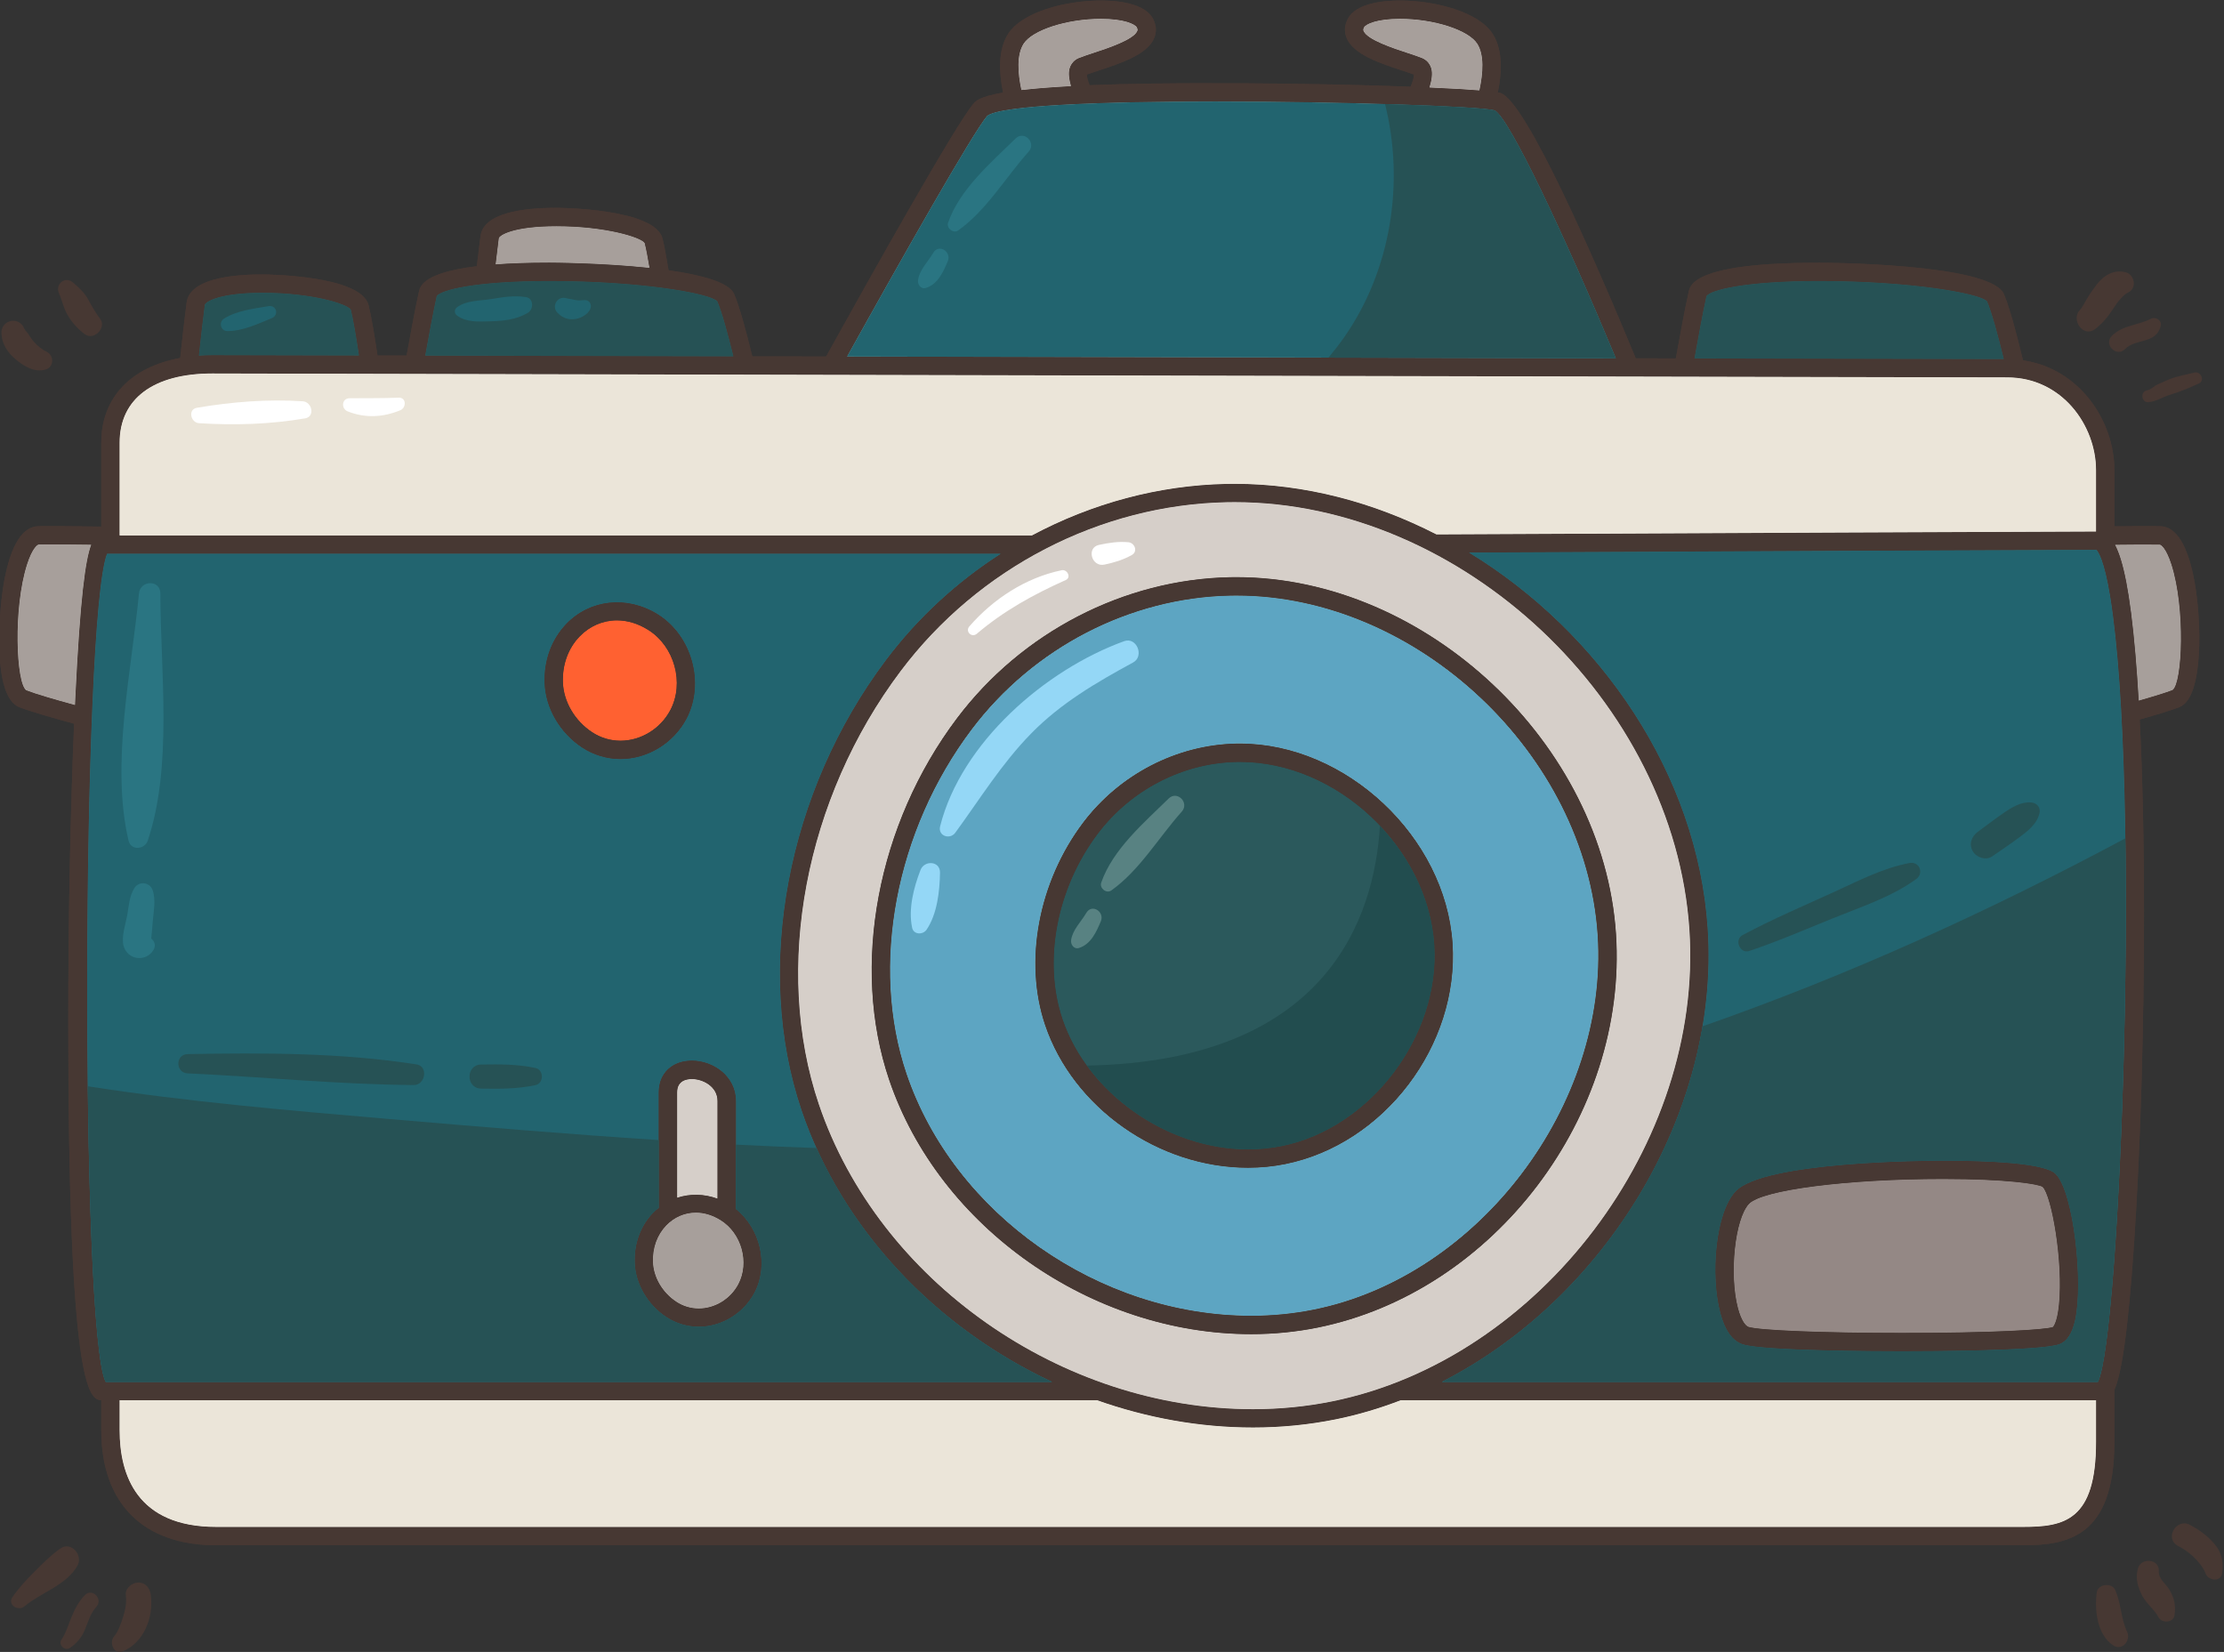<?xml version="1.0" encoding="UTF-8" standalone="no"?>
<!-- Created with Inkscape (http://www.inkscape.org/) -->

<svg
   version="1.1"
   id="svg2"
   width="248.535"
   height="184.602"
   viewBox="0 0 248.535 184.602"
   xmlns="http://www.w3.org/2000/svg"
   xmlns:svg="http://www.w3.org/2000/svg">
  <rect x="0" y="0" width="248.535" height="184.602" fill="#333333" stroke="none"/>
  <g
     id="g10"
     transform="matrix(1.333,0,0,-1.333,-353.379,232.453)">
    <g
       id="g14"
       transform="translate(1.195,7.168)">
      <g
         id="g674"
         transform="translate(309.953,145.193)"
         clip-path="url(#clipPath3100)">
        <path
           d="M 0,0 C 0.079,0 4.358,-0.01 8.41,-0.441 8.265,0.426 8.124,1.175 8.003,1.647 7.728,2.129 4.699,3.062 0.603,3.062 -2.986,3.062 -4.201,2.313 -4.238,2.039 -4.319,1.424 -4.411,0.658 -4.504,-0.147 -3.261,-0.055 -1.78,0 0,0"
           style="fill:#f4efec;fill-opacity:1;fill-rule:nonzero;stroke:none"
           id="path676" />
      </g>
      <g
         id="g678"
         transform="translate(445.952,119.897)"
         clip-path="url(#clipPath3094)">
        <path
           d="m 0,0 c -0.435,1.355 -0.868,1.665 -0.986,1.666 -1.013,0.014 -2.406,0.005 -3.757,-0.011 0.691,-1.298 1.265,-3.964 1.715,-9.154 0.104,-1.206 0.196,-2.529 0.278,-3.929 1.19,0.339 2.253,0.663 2.85,0.895 C 0.915,-9.931 1.181,-3.688 0,0"
           style="fill:#d6cfc9;fill-opacity:1;fill-rule:nonzero;stroke:none"
           id="path680" />
      </g>
      <g
         id="g682"
         transform="translate(442.923,112.398)"
         clip-path="url(#clipPath3088)">
        <path
           d="M 0,0 C -0.45,5.19 -1.023,7.857 -1.714,9.154 -0.364,9.17 1.029,9.179 2.042,9.165 2.16,9.164 2.594,8.855 3.028,7.499 4.21,3.811 3.943,-2.432 3.128,-3.033 2.531,-3.266 1.469,-3.59 0.278,-3.928 0.196,-2.529 0.104,-1.206 0,0 m -37.388,-23.128 c 1.179,-17.916 -12.537,-36.021 -29.953,-39.537 -2.151,-0.435 -4.381,-0.655 -6.628,-0.655 -16.073,0 -31.379,10.743 -36.394,25.543 -3.865,11.412 -1.172,25.68 6.862,36.349 6.503,8.64 16.717,13.927 27.324,14.141 0.22,0.005 0.441,0.007 0.663,0.007 19.05,0 36.866,-16.753 38.126,-35.848 m 10.866,54.385 c 7.696,0 13.502,-1.037 14.087,-1.698 0.404,-0.944 0.932,-2.904 1.405,-4.844 -2.113,0.002 -12.067,0.023 -25.933,0.053 0.318,1.783 0.701,3.846 1.004,5.222 0.297,0.49 3.12,1.267 9.437,1.267 m -32.5,17.818 c -0.12,0.413 -0.4,0.727 -0.791,0.883 -0.316,0.127 -0.74,0.266 -1.211,0.422 -1.179,0.385 -3.37,1.104 -3.676,1.837 -0.026,0.062 -0.046,0.14 0.033,0.298 0.139,0.278 1.078,0.721 3.005,0.721 2.859,0 5.773,-0.941 6.497,-2.099 0.581,-0.93 0.486,-2.436 0.168,-3.892 -1.044,0.084 -2.479,0.165 -4.177,0.239 0.19,0.614 0.273,1.173 0.152,1.591 M -77.14,46.309 c 10.755,0 22.239,-0.405 23.431,-0.744 1.261,-0.7 5.881,-10.549 10.154,-20.783 -18.862,0.041 -42.967,0.095 -64.452,0.143 4.573,8.232 10.537,18.767 11.746,20.18 1.14,0.904 9.86,1.204 19.121,1.204 m -16.073,4.828 c 0.724,1.158 3.638,2.099 6.497,2.099 1.928,0 2.867,-0.443 3.006,-0.722 0.079,-0.157 0.059,-0.235 0.033,-0.297 -0.307,-0.733 -2.498,-1.452 -3.676,-1.837 -0.472,-0.156 -0.895,-0.295 -1.212,-0.422 -0.39,-0.156 -0.67,-0.47 -0.79,-0.883 -0.114,-0.391 -0.045,-0.908 0.118,-1.476 -1.732,-0.092 -3.089,-0.205 -4.15,-0.327 -0.313,1.448 -0.403,2.94 0.174,3.865 m -39.155,-15.28 c 4.097,0 7.125,-0.933 7.4,-1.415 0.121,-0.472 0.262,-1.221 0.408,-2.088 -4.053,0.431 -8.332,0.441 -8.411,0.441 -1.78,0 -3.261,-0.055 -4.503,-0.147 0.092,0.806 0.184,1.571 0.266,2.186 0.037,0.274 1.251,1.023 4.84,1.023 m -0.603,-4.6 c 7.697,0 13.502,-1.037 14.088,-1.698 0.388,-0.906 0.89,-2.75 1.348,-4.613 -9.766,0.022 -18.653,0.042 -25.833,0.058 0.309,1.728 0.671,3.67 0.961,4.986 0.296,0.49 3.119,1.267 9.436,1.267 m -28.247,-7.75 c 1.453,-0.003 145.277,-0.329 150.475,-0.329 4.599,0 7.445,-4.035 7.445,-7.773 v -5.146 c -3.742,-0.003 -34.677,-0.145 -55.297,-0.241 -5.248,2.689 -11.025,4.24 -16.919,4.24 -0.231,0 -0.464,-0.002 -0.695,-0.007 -5.702,-0.116 -11.29,-1.644 -16.301,-4.32 h -76.479 v 7.773 c 0,3.687 2.833,5.803 7.771,5.803 m 4.21,6.765 c 4.095,0 7.124,-0.933 7.399,-1.415 0.198,-0.771 0.448,-2.269 0.684,-3.84 -7.436,0.017 -12.037,0.027 -12.291,0.028 -0.386,0 -0.761,-0.016 -1.128,-0.041 0.162,1.497 0.345,3.113 0.495,4.245 0.037,0.274 1.251,1.023 4.841,1.023 M -176.747,7.496 c 0.435,1.359 0.869,1.668 0.987,1.669 0.319,0.004 0.673,0.005 1.053,0.005 1.017,0 2.212,-0.011 3.331,-0.026 -0.483,-1.245 -0.924,-4.463 -1.33,-12.803 -0.01,-0.2 -0.018,-0.419 -0.028,-0.622 -1.661,0.454 -3.295,0.928 -4.087,1.236 -0.84,0.612 -1.106,6.853 0.074,10.541 m 6.703,0.897 h 74.919 c -3.659,-2.354 -6.935,-5.349 -9.605,-8.896 -8.331,-11.064 -11.113,-25.888 -7.088,-37.766 3.39,-10.008 11.297,-18.23 21.003,-22.765 h -79.344 c -2.14,4.119 -2.028,63.984 0.115,69.427 m 1.055,-73.482 v 2.517 h 81.938 c 4.177,-1.474 8.6,-2.285 13.082,-2.285 2.349,0 4.682,0.23 6.932,0.684 1.863,0.376 3.683,0.921 5.452,1.601 h 58.287 v -3.502 c 0,-6.593 -2.657,-7.117 -6.13,-7.117 h -151.459 c -6.697,0 -8.102,4.406 -8.102,8.102 m 165.848,4.055 h -55.001 c 13.659,6.964 23.306,22.549 22.288,38.007 -0.852,12.911 -8.984,24.786 -20.013,31.52 20.559,0.096 49.121,0.227 52.602,0.229 0.13,-0.129 0.645,-0.814 1.151,-3.917 2.596,-15.948 0.863,-62.062 -1.027,-65.839 M 2.06,10.703 c -1.03,0.013 -2.449,0.004 -3.82,-0.013 v 4.715 c 0,4.109 -2.898,8.506 -7.661,9.204 -0.517,2.149 -1.126,4.446 -1.6,5.555 -1.115,2.601 -15.357,2.631 -15.501,2.631 -10.385,0 -10.792,-1.836 -10.926,-2.44 -0.33,-1.484 -0.744,-3.722 -1.076,-5.584 -1.099,0.002 -2.217,0.005 -3.36,0.008 -3.434,8.289 -9.255,21.646 -11.358,22.248 -0.048,0.013 -0.134,0.027 -0.207,0.041 0.347,1.689 0.42,3.552 -0.412,4.884 -1.158,1.852 -4.801,2.821 -7.801,2.821 -1.342,0 -3.698,-0.204 -4.381,-1.57 -0.262,-0.525 -0.288,-1.07 -0.077,-1.577 0.578,-1.384 2.817,-2.118 4.616,-2.708 0.389,-0.127 0.74,-0.242 1.019,-0.348 0.018,-0.206 -0.088,-0.57 -0.272,-1.022 -4.126,0.156 -9.401,0.268 -14.5,0.289 -5.342,0.029 -9.366,-0.04 -12.416,-0.165 -0.153,0.395 -0.236,0.71 -0.22,0.898 0.279,0.106 0.631,0.221 1.019,0.348 1.799,0.59 4.039,1.324 4.616,2.708 0.212,0.507 0.186,1.052 -0.077,1.576 -0.682,1.367 -3.038,1.571 -4.381,1.571 -3,0 -6.643,-0.969 -7.8,-2.821 -0.835,-1.335 -0.759,-3.205 -0.41,-4.897 -1.979,-0.342 -2.296,-0.712 -2.478,-0.924 -1.468,-1.713 -8.507,-14.263 -12.358,-21.202 -2.093,0.004 -4.158,0.009 -6.189,0.014 -0.498,2.049 -1.068,4.17 -1.518,5.221 -0.426,0.993 -2.765,1.61 -5.501,1.995 -0.178,1.099 -0.356,2.072 -0.508,2.665 -0.652,2.541 -8.808,2.571 -8.89,2.571 -2.76,0 -6.106,-0.409 -6.364,-2.358 -0.094,-0.708 -0.201,-1.603 -0.307,-2.538 -4.503,-0.545 -4.757,-1.691 -4.858,-2.144 -0.316,-1.422 -0.709,-3.534 -1.033,-5.347 -0.84,0.002 -1.653,0.004 -2.439,0.005 -0.253,1.696 -0.529,3.361 -0.75,4.226 -0.652,2.541 -8.807,2.571 -8.889,2.571 -2.761,0 -6.106,-0.409 -6.365,-2.359 -0.165,-1.237 -0.367,-3.043 -0.539,-4.646 -4.139,-0.76 -6.615,-3.333 -6.615,-7.101 V 10.67 c -1.736,0.026 -3.849,0.049 -5.251,0.033 -1.364,-0.015 -2.34,-1.586 -2.902,-4.668 -0.454,-2.494 -0.996,-9.615 1.276,-10.5 0.915,-0.357 2.782,-0.895 4.6,-1.39 -0.312,-7.319 -0.49,-16.291 -0.49,-25.048 0,-30.53 1.74,-31.628 2.767,-31.667 v -2.519 c 0,-6.125 3.514,-9.639 9.64,-9.639 H -9.428 c 3.71,0 7.668,0.668 7.668,8.654 v 4.368 c 0.564,1.297 1.138,4.54 1.676,12.662 0.513,7.761 0.808,17.681 0.808,27.218 0,6.159 -0.125,11.679 -0.361,16.325 1.366,0.384 2.625,0.763 3.324,1.036 2.078,0.81 1.85,7.347 1.274,10.503 -0.56,3.08 -1.537,4.65 -2.901,4.665"
           style="fill:#473833;fill-opacity:1;fill-rule:nonzero;stroke:none"
           id="path684" />
      </g>
      <g
         id="g686"
         transform="translate(270.19,108.117)"
         clip-path="url(#clipPath3082)">
        <path
           d="m 0,0 c 0.01,0.203 0.018,0.422 0.028,0.622 0.406,8.34 0.847,11.558 1.33,12.803 -1.119,0.014 -2.314,0.026 -3.331,0.026 -0.38,0 -0.734,-0.001 -1.053,-0.005 -0.118,-10e-4 -0.552,-0.31 -0.987,-1.669 C -5.193,8.089 -4.927,1.848 -4.087,1.236 -3.295,0.928 -1.661,0.454 0,0"
           style="fill:#d6cfc9;fill-opacity:1;fill-rule:nonzero;stroke:none"
           id="path688" />
      </g>
      <g
         id="g690"
         transform="translate(431.894,137.114)"
         clip-path="url(#clipPath3076)">
        <path
           d="m 0,0 c -0.474,1.94 -1.001,3.9 -1.405,4.843 -0.586,0.662 -6.391,1.699 -14.087,1.699 -6.317,0 -9.14,-0.778 -9.437,-1.267 C -25.232,3.899 -25.615,1.836 -25.933,0.052 -12.067,0.023 -2.113,0.002 0,0"
           style="fill:#44676b;fill-opacity:1;fill-rule:nonzero;stroke:none"
           id="path692" />
      </g>
      <g
         id="g694"
         transform="translate(325.389,137.345)"
         clip-path="url(#clipPath3070)">
        <path
           d="m 0,0 c -0.458,1.863 -0.96,3.707 -1.348,4.612 -0.586,0.662 -6.391,1.699 -14.088,1.699 -6.317,0 -9.14,-0.778 -9.436,-1.267 -0.29,-1.316 -0.653,-3.258 -0.961,-4.986 C -18.653,0.042 -9.766,0.022 0,0"
           style="fill:#44676b;fill-opacity:1;fill-rule:nonzero;stroke:none"
           id="path696" />
      </g>
      <g
         id="g698"
         transform="translate(281.708,137.443)"
         clip-path="url(#clipPath3064)">
        <path
           d="m 0,0 c 0.254,-0.001 4.855,-0.011 12.29,-0.028 -0.235,1.571 -0.486,3.07 -0.683,3.84 -0.276,0.483 -3.304,1.416 -7.399,1.416 -3.59,0 -4.805,-0.75 -4.842,-1.023 C -0.784,3.072 -0.966,1.457 -1.128,-0.04 -0.762,-0.015 -0.387,0 0,0"
           style="fill:#44676b;fill-opacity:1;fill-rule:nonzero;stroke:none"
           id="path700" />
      </g>
      <g
         id="g702"
         transform="translate(353.568,161.473)"
         clip-path="url(#clipPath3058)">
        <path
           d="M 0,0 C 0.12,0.413 0.4,0.727 0.791,0.883 1.107,1.01 1.531,1.149 2.002,1.305 3.18,1.69 5.372,2.409 5.678,3.143 5.704,3.204 5.724,3.282 5.645,3.439 5.506,3.718 4.567,4.161 2.64,4.161 -0.219,4.161 -3.133,3.22 -3.857,2.062 -4.435,1.137 -4.344,-0.355 -4.031,-1.803 -2.97,-1.681 -1.613,-1.568 0.118,-1.476 -0.045,-0.908 -0.114,-0.391 0,0"
           style="fill:#f4efec;fill-opacity:1;fill-rule:nonzero;stroke:none"
           id="path704" />
      </g>
      <g
         id="g706"
         transform="translate(387.927,159.643)"
         clip-path="url(#clipPath3052)">
        <path
           d="M 0,0 C 0.318,1.456 0.413,2.962 -0.168,3.893 -0.892,5.05 -3.806,5.991 -6.665,5.991 -8.592,5.991 -9.531,5.549 -9.67,5.27 -9.749,5.112 -9.729,5.034 -9.703,4.973 -9.397,4.239 -7.206,3.52 -6.027,3.135 -5.556,2.98 -5.132,2.841 -4.816,2.713 -4.426,2.557 -4.145,2.244 -4.025,1.83 -3.904,1.413 -3.987,0.853 -4.177,0.24 -2.479,0.165 -1.044,0.084 0,0"
           style="fill:#f4efec;fill-opacity:1;fill-rule:nonzero;stroke:none"
           id="path708" />
      </g>
      <g
         id="g710"
         transform="translate(346.662,157.503)"
         clip-path="url(#clipPath3046)">
        <path
           d="m 0,0 c -1.209,-1.413 -7.172,-11.948 -11.746,-20.18 21.485,-0.048 45.59,-0.102 64.452,-0.143 C 48.433,-10.089 43.813,-0.24 42.552,0.46 41.36,0.799 29.876,1.204 19.121,1.204 9.86,1.204 1.14,0.904 0,0"
           style="fill:#d6cfc9;fill-opacity:1;fill-rule:nonzero;stroke:none"
           id="path712" />
      </g>
      <g
         id="g714"
         transform="translate(273.934,130.103)"
         clip-path="url(#clipPath3040)">
        <path
           d="m 0,0 v -7.774 h 76.479 c 5.011,2.677 10.599,4.205 16.301,4.32 0.231,0.005 0.464,0.007 0.695,0.007 5.894,0 11.671,-1.551 16.919,-4.24 20.62,0.097 51.555,0.239 55.297,0.242 V -2.3 c 0,3.739 -2.846,7.773 -7.445,7.773 C 153.049,5.473 9.224,5.799 7.771,5.802 2.833,5.802 0,3.687 0,0"
           style="fill:#f4efec;fill-opacity:1;fill-rule:nonzero;stroke:none"
           id="path716" />
      </g>
      <g
         id="g718"
         transform="translate(439.626,46.325)"
         clip-path="url(#clipPath3034)">
        <path
           d="m 0,0 v 3.502 h -58.287 c -1.77,-0.68 -3.589,-1.225 -5.452,-1.601 -2.251,-0.454 -4.583,-0.685 -6.932,-0.685 -4.482,0 -8.905,0.811 -13.082,2.286 h -81.938 V 0.985 c 0,-3.696 1.405,-8.102 8.101,-8.102 H -6.131 C -2.657,-7.117 0,-6.593 0,0"
           style="fill:#f4efec;fill-opacity:1;fill-rule:nonzero;stroke:none"
           id="path720" />
      </g>
      <g
         id="g722"
         transform="translate(437.868,56.523)"
         clip-path="url(#clipPath3028)">
        <path
           d="m 0,0 c -0.251,-1.115 -0.688,-1.771 -1.337,-2.002 -1.564,-0.559 -11.236,-0.587 -13.159,-0.587 -1.92,0 -11.589,0.027 -13.346,0.577 -0.872,0.272 -1.513,1.162 -1.905,2.644 -0.822,3.107 -0.432,8.341 1.283,10.18 2.338,2.506 15.873,2.578 17.409,2.578 3.792,0 8.505,-0.193 9.424,-1.113 C -0.118,10.764 0.708,3.147 0,0 M 2.941,60.681 C 2.436,63.783 1.92,64.469 1.791,64.597 -1.691,64.595 -30.253,64.465 -50.812,64.369 -39.783,57.635 -31.65,45.76 -30.799,32.848 -29.781,17.39 -39.427,1.805 -53.087,-5.159 H 1.915 c 1.889,3.777 3.622,49.891 1.026,65.84"
           style="fill:#547c80;fill-opacity:1;fill-rule:nonzero;stroke:none"
           id="path724" />
      </g>
      <g
         id="g726"
         transform="translate(311.394,114.924)"
         clip-path="url(#clipPath3022)">
        <path
           d="m 0,0 c 1.97,2.041 5.08,2.398 7.659,0.791 2.866,-1.784 3.968,-5.793 2.405,-8.753 -1.084,-2.053 -3.257,-3.379 -5.533,-3.379 -1.149,0 -2.265,0.336 -3.228,0.972 -1.861,1.229 -3.061,3.299 -3.135,5.404 C -1.898,-3.054 -1.247,-1.291 0,0 m 14.205,-40.017 v -9.051 c 2.047,-1.631 2.78,-4.694 1.556,-7.013 -0.915,-1.732 -2.748,-2.852 -4.67,-2.852 -0.972,0 -1.915,0.284 -2.729,0.822 -1.565,1.036 -2.577,2.78 -2.639,4.552 -0.055,1.609 0.494,3.093 1.545,4.182 0.147,0.152 0.31,0.279 0.471,0.408 v 9.692 c 0,1.585 1.117,2.651 2.78,2.651 1.773,0 3.686,-1.297 3.686,-3.391 M -38.629,-63.56 h 79.344 c -9.706,4.535 -17.613,12.757 -21.003,22.765 -4.025,11.878 -1.243,26.702 7.088,37.767 2.67,3.547 5.946,6.541 9.605,8.895 h -74.919 c -2.143,-5.443 -2.255,-65.307 -0.115,-69.427"
           style="fill:#547c80;fill-opacity:1;fill-rule:nonzero;stroke:none"
           id="path728" />
      </g>
      <g
         id="g730"
         transform="translate(399.382,88.921)"
         clip-path="url(#clipPath3016)">
        <path
           d="m 0,0 c 1.004,-15.212 -10.217,-30.018 -25.015,-33.004 -1.807,-0.365 -3.679,-0.55 -5.565,-0.55 -13.404,0 -26.171,8.97 -30.358,21.329 -3.229,9.529 -0.998,21.419 5.68,30.29 5.446,7.233 14.003,11.658 22.888,11.838 0.186,0.004 0.373,0.005 0.558,0.005 C -15.914,29.908 -1.049,15.933 0,0 M -59.959,22.049 C -67.993,11.38 -70.686,-2.888 -66.821,-14.3 c 5.015,-14.8 20.321,-25.543 36.394,-25.543 2.247,0 4.477,0.22 6.628,0.655 17.416,3.516 31.132,21.621 29.953,39.536 -1.26,19.096 -19.076,35.849 -38.126,35.849 -0.222,0 -0.443,-0.002 -0.663,-0.007 -10.607,-0.214 -20.821,-5.501 -27.324,-14.141"
           style="fill:#d6cfc9;fill-opacity:1;fill-rule:nonzero;stroke:none"
           id="path732" />
      </g>
      <g
         id="g734"
         transform="translate(371.659,69.627)"
         clip-path="url(#clipPath3010)">
        <path
           d="m 0,0 c -1.016,-0.205 -2.067,-0.308 -3.126,-0.308 -7.51,0 -14.663,5.026 -17.008,11.953 -1.81,5.341 -0.565,11.999 3.171,16.962 3.057,4.058 7.858,6.541 12.846,6.642 l 0.313,0.003 c 8.908,0 17.237,-7.83 17.825,-16.756 C 14.583,9.971 8.293,1.674 0,0 m -4.089,47.665 c -0.176,0 -0.351,-10e-4 -0.526,-0.005 -8.419,-0.171 -16.527,-4.367 -21.691,-11.226 -6.382,-8.477 -8.523,-19.81 -5.454,-28.873 3.982,-11.753 16.137,-20.283 28.903,-20.283 1.784,0 3.554,0.175 5.261,0.52 C 16.235,-9.411 27.127,4.966 26.189,19.193 25.19,34.361 11.04,47.665 -4.089,47.665"
           style="fill:#fae4b9;fill-opacity:1;fill-rule:nonzero;stroke:none"
           id="path736" />
      </g>
      <g
         id="g738"
         transform="translate(374.063,57.425)"
         clip-path="url(#clipPath3004)">
        <path
           d="m 0,0 c -1.707,-0.344 -3.477,-0.52 -5.261,-0.52 -12.766,0 -24.92,8.531 -28.903,20.284 -3.069,9.063 -0.928,20.395 5.454,28.873 5.164,6.858 13.272,11.055 21.691,11.225 0.175,0.004 0.351,0.005 0.526,0.005 15.13,0 29.279,-13.304 30.278,-28.471 C 24.723,17.169 13.831,2.791 0,0 m -7.051,61.4 c -8.886,-0.181 -17.442,-4.605 -22.888,-11.838 -6.678,-8.871 -8.909,-20.761 -5.68,-30.291 4.186,-12.358 16.953,-21.328 30.358,-21.328 1.886,0 3.758,0.185 5.565,0.549 14.798,2.987 26.019,17.793 25.015,33.005 -1.049,15.932 -15.915,29.908 -31.812,29.908 -0.185,0 -0.372,-10e-4 -0.558,-0.005"
           style="fill:#473833;fill-opacity:1;fill-rule:nonzero;stroke:none"
           id="path740" />
      </g>
      <g
         id="g742"
         transform="translate(384.146,88.021)"
         clip-path="url(#clipPath2998)">
        <path
           d="m 0,0 c -0.539,8.161 -8.15,15.32 -16.291,15.32 l -0.281,-0.003 c -4.52,-0.091 -8.874,-2.346 -11.648,-6.03 -3.44,-4.568 -4.596,-10.67 -2.945,-15.544 2.107,-6.219 8.792,-10.908 15.552,-10.908 0.957,0 1.906,0.093 2.822,0.278 C -5.353,-15.386 0.505,-7.652 0,0"
           style="fill:#2b595c;fill-opacity:1;fill-rule:nonzero;stroke:none"
           id="path744" />
      </g>
      <g
         id="g746"
         transform="translate(368.533,70.856)"
         clip-path="url(#clipPath2992)">
        <path
           d="m 0,0 c -6.759,0 -13.445,4.689 -15.552,10.908 -1.651,4.874 -0.495,10.976 2.945,15.544 2.774,3.684 7.128,5.939 11.648,6.03 l 0.281,0.003 c 8.141,0 15.753,-7.159 16.291,-15.32 C 16.118,9.512 10.26,1.779 2.822,0.278 1.906,0.093 0.957,0 0,0 M -0.678,34.022 -0.991,34.02 C -5.979,33.918 -10.78,31.436 -13.836,27.377 -17.572,22.415 -18.818,15.756 -17.008,10.415 -14.662,3.489 -7.509,-1.538 0,-1.538 c 1.059,0 2.11,0.103 3.126,0.309 C 11.42,0.445 17.71,8.742 17.147,17.267 16.559,26.193 8.23,34.022 -0.678,34.022"
           style="fill:#473833;fill-opacity:1;fill-rule:nonzero;stroke:none"
           id="path748" />
      </g>
      <g
         id="g750"
         transform="translate(321.912,76.76)"
         clip-path="url(#clipPath2986)">
        <path
           d="m 0,0 c -0.464,0 -1.242,-0.145 -1.242,-1.113 v -8.848 c 1.072,0.356 2.256,0.34 3.39,-0.074 v 8.182 C 2.148,-0.589 0.867,0 0,0"
           style="fill:#d6cfc9;fill-opacity:1;fill-rule:nonzero;stroke:none"
           id="path752" />
      </g>
      <g
         id="g754"
         transform="translate(324.06,66.725)"
         clip-path="url(#clipPath2980)">
        <path
           d="m 0,0 c -1.134,0.414 -2.318,0.43 -3.391,0.074 v 8.847 c 0,0.968 0.779,1.114 1.243,1.114 C -1.281,10.035 0,9.446 0,8.182 Z m -1.576,-9.197 c -0.669,0 -1.32,0.197 -1.881,0.568 -1.158,0.766 -1.905,2.038 -1.949,3.323 -0.041,1.187 0.354,2.274 1.113,3.059 0.666,0.69 1.543,1.069 2.471,1.069 0.703,0 1.403,-0.213 2.077,-0.633 1.756,-1.094 2.434,-3.545 1.48,-5.352 -0.652,-1.236 -1.951,-2.034 -3.311,-2.034 M -4.928,8.921 V -0.77 c -0.161,-0.13 -0.324,-0.257 -0.471,-0.409 -1.051,-1.088 -1.6,-2.573 -1.545,-4.181 0.062,-1.772 1.074,-3.516 2.639,-4.552 0.814,-0.538 1.757,-0.822 2.729,-0.822 1.922,0 3.755,1.12 4.67,2.852 1.224,2.319 0.491,5.382 -1.556,7.012 v 9.052 c 0,2.094 -1.913,3.39 -3.686,3.39 -1.663,0 -2.78,-1.065 -2.78,-2.651"
           style="fill:#473833;fill-opacity:1;fill-rule:nonzero;stroke:none"
           id="path756" />
      </g>
      <g
         id="g758"
         transform="translate(324.316,64.914)"
         clip-path="url(#clipPath2974)">
        <path
           d="m 0,0 c -0.675,0.42 -1.375,0.634 -2.077,0.634 -0.928,0 -1.805,-0.38 -2.471,-1.069 -0.759,-0.785 -1.154,-1.873 -1.113,-3.06 0.044,-1.284 0.791,-2.557 1.949,-3.323 0.56,-0.371 1.211,-0.567 1.881,-0.567 1.36,0 2.659,0.798 3.311,2.033 C 2.434,-3.545 1.756,-1.093 0,0"
           style="fill:#d6cfc9;fill-opacity:1;fill-rule:nonzero;stroke:none"
           id="path760" />
      </g>
      <g
         id="g762"
         transform="translate(311.099,110.013)"
         clip-path="url(#clipPath2968)">
        <path
           d="m 0,0 c 0.056,-1.616 0.992,-3.215 2.444,-4.175 0.711,-0.469 1.534,-0.717 2.381,-0.717 1.714,0 3.352,1.005 4.174,2.561 1.2,2.272 0.348,5.354 -1.859,6.728 C 6.291,4.926 5.411,5.193 4.524,5.193 3.351,5.193 2.242,4.713 1.401,3.843 0.445,2.854 -0.052,1.49 0,0"
           style="fill:#ff6131;fill-opacity:1;fill-rule:nonzero;stroke:none"
           id="path764" />
      </g>
      <g
         id="g766"
         transform="translate(318.239,114.409)"
         clip-path="url(#clipPath2962)">
        <path
           d="m 0,0 c 2.207,-1.373 3.059,-4.456 1.859,-6.728 -0.822,-1.556 -2.46,-2.561 -4.174,-2.561 -0.846,0 -1.67,0.248 -2.381,0.717 -1.452,0.96 -2.388,2.559 -2.444,4.175 -0.052,1.49 0.446,2.854 1.401,3.843 0.841,0.87 1.95,1.35 3.123,1.35 C -1.729,0.796 -0.849,0.529 0,0 m -5.543,-9.855 c 0.963,-0.636 2.079,-0.972 3.228,-0.972 2.277,0 4.449,1.326 5.534,3.38 1.562,2.96 0.46,6.968 -2.406,8.752 -2.579,1.607 -5.688,1.251 -7.659,-0.79 -1.247,-1.292 -1.898,-3.055 -1.832,-4.966 0.075,-2.104 1.275,-4.175 3.135,-5.404"
           style="fill:#473833;fill-opacity:1;fill-rule:nonzero;stroke:none"
           id="path768" />
      </g>
      <g
         id="g770"
         transform="translate(426.813,68.375)"
         clip-path="url(#clipPath2956)">
        <path
           d="m 0,0 c -8.038,0 -15.191,-0.918 -16.285,-2.089 -1.176,-1.262 -1.667,-5.916 -0.92,-8.738 0.275,-1.042 0.645,-1.497 0.877,-1.57 0.94,-0.293 6.36,-0.506 12.887,-0.506 7.307,0 11.966,0.255 12.642,0.496 H 9.2 c -0.005,0 0.348,0.288 0.506,1.869 0.363,3.637 -0.624,9.13 -1.369,9.875 C 7.968,-0.423 5.342,0 0,0"
           style="fill:#d6cfc9;fill-opacity:1;fill-rule:nonzero;stroke:none"
           id="path772" />
      </g>
      <g
         id="g774"
         transform="translate(436.518,57.837)"
         clip-path="url(#clipPath2950)">
        <path
           d="m 0,0 c -0.158,-1.582 -0.511,-1.869 -0.505,-1.869 h 0.001 c -0.676,-0.241 -5.335,-0.497 -12.642,-0.497 -6.528,0 -11.948,0.214 -12.888,0.507 -0.232,0.073 -0.601,0.528 -0.877,1.57 -0.746,2.822 -0.256,7.476 0.92,8.737 1.095,1.172 8.248,2.09 16.285,2.09 5.342,0 7.968,-0.424 8.338,-0.663 C -0.624,9.13 0.363,3.637 0,0 m -9.706,12.075 c -1.535,0 -15.07,-0.072 -17.409,-2.577 -1.715,-1.839 -2.104,-7.073 -1.282,-10.181 0.391,-1.481 1.033,-2.371 1.905,-2.644 1.757,-0.549 11.425,-0.576 13.346,-0.576 1.923,0 11.594,0.028 13.158,0.586 0.65,0.232 1.086,0.887 1.338,2.003 0.707,3.147 -0.119,10.764 -1.631,12.276 -0.919,0.92 -5.632,1.113 -9.425,1.113"
           style="fill:#473833;fill-opacity:1;fill-rule:nonzero;stroke:none"
           id="path776" />
      </g>
      <g
         id="g778"
         transform="translate(272.764,51.364)"
         clip-path="url(#clipPath2944)">
        <path
           d="m 0,0 h 79.344 c -8.662,4.048 -15.882,11.037 -19.747,19.607 -2.254,0.078 -4.508,0.169 -6.763,0.286 v -5.401 c 2.047,-1.631 2.781,-4.693 1.557,-7.013 -0.915,-1.732 -2.748,-2.852 -4.67,-2.852 -0.972,0 -1.915,0.284 -2.729,0.822 -1.566,1.036 -2.577,2.78 -2.639,4.552 -0.055,1.609 0.493,3.093 1.544,4.182 0.147,0.152 0.31,0.279 0.471,0.409 v 5.682 C 38.813,20.763 31.263,21.4 23.737,22.042 15.31,22.761 6.849,23.488 -1.502,24.784 -1.355,12.292 -0.859,1.654 0,0"
           style="fill:#44676b;fill-opacity:1;fill-rule:nonzero;stroke:none"
           id="path780" />
      </g>
      <g
         id="g782"
         transform="translate(426.813,69.912)"
         clip-path="url(#clipPath2938)">
        <path
           d="m 0,0 c 3.792,0 8.505,-0.193 9.424,-1.113 1.513,-1.513 2.339,-9.129 1.631,-12.277 -0.251,-1.115 -0.688,-1.771 -1.337,-2.002 -1.564,-0.559 -11.236,-0.587 -13.159,-0.587 -1.92,0 -11.589,0.028 -13.345,0.577 -0.872,0.272 -1.514,1.162 -1.906,2.644 -0.821,3.107 -0.432,8.341 1.283,10.18 C -15.071,-0.072 -1.536,0 0,0 M -42.032,-18.548 H 12.97 c 1.329,2.656 2.58,26.256 2.303,45.573 C 3.824,20.895 -7.999,15.511 -20.178,11.265 -22.282,-1.26 -30.797,-12.82 -42.032,-18.548"
           style="fill:#44676b;fill-opacity:1;fill-rule:nonzero;stroke:none"
           id="path784" />
      </g>
      <g
         id="g786"
         transform="translate(277.349,117.461)"
         clip-path="url(#clipPath2932)">
        <path
           d="m 0,0 c -0.001,1.177 -1.686,1.131 -1.794,0 -0.621,-6.511 -2.384,-14.297 -0.872,-20.727 0.199,-0.846 1.357,-0.741 1.606,0 C 1.045,-14.48 0.008,-6.528 0,0"
           style="fill:#769a9f;fill-opacity:1;fill-rule:nonzero;stroke:none"
           id="path788" />
      </g>
      <g
         id="g790"
         transform="translate(276.586,88.531)"
         clip-path="url(#clipPath2926)">
        <path
           d="M 0,0 C 0,0.017 0.002,0.024 0.002,0.043 0.059,0.496 0.083,0.954 0.122,1.409 0.195,2.27 0.39,3.183 0.131,4.024 -0.087,4.728 -1.031,4.863 -1.421,4.226 -1.827,3.563 -1.876,2.796 -2.001,2.041 -2.128,1.278 -2.531,0.153 -2.322,-0.607 c 0.33,-1.2 1.868,-1.388 2.504,-0.355 C 0.411,-0.59 0.277,-0.218 0,0"
           style="fill:#769a9f;fill-opacity:1;fill-rule:nonzero;stroke:none"
           id="path792" />
      </g>
      <g
         id="g794"
         transform="translate(308.005,142.307)"
         clip-path="url(#clipPath2920)">
        <path
           d="m 0,0 c -1.003,0.155 -1.911,0.003 -2.904,-0.16 -0.966,-0.159 -2.036,-0.095 -2.865,-0.677 -0.27,-0.19 -0.264,-0.529 0,-0.72 0.786,-0.567 1.771,-0.497 2.702,-0.473 1.136,0.029 2.249,0.124 3.237,0.727 C 0.648,-1.011 0.645,-0.1 0,0"
           style="fill:#547c80;fill-opacity:1;fill-rule:nonzero;stroke:none"
           id="path796" />
      </g>
      <g
         id="g798"
         transform="translate(312.95,142.059)"
         clip-path="url(#clipPath2914)">
        <path
           d="m 0,0 c -0.261,0.006 -0.494,-0.066 -0.754,-0.003 -0.282,0.068 -0.574,0.096 -0.857,0.168 -0.716,0.181 -1.212,-0.687 -0.709,-1.219 0.425,-0.449 0.957,-0.641 1.566,-0.526 0.448,0.084 1.001,0.393 1.19,0.821 C 0.588,-0.414 0.413,-0.01 0,0"
           style="fill:#547c80;fill-opacity:1;fill-rule:nonzero;stroke:none"
           id="path800" />
      </g>
      <g
         id="g802"
         transform="translate(286.417,141.549)"
         clip-path="url(#clipPath2908)">
        <path
           d="m 0,0 c -1.245,-0.211 -2.637,-0.363 -3.732,-1.045 -0.467,-0.291 -0.286,-1.045 0.283,-1.045 1.295,10e-4 2.553,0.604 3.726,1.086 C 0.895,-0.75 0.67,0.113 0,0"
           style="fill:#547c80;fill-opacity:1;fill-rule:nonzero;stroke:none"
           id="path804" />
      </g>
      <g
         id="g806"
         transform="translate(423.978,94.864)"
         clip-path="url(#clipPath2902)">
        <path
           d="m 0,0 c -2.211,-0.42 -4.199,-1.458 -6.235,-2.389 -2.595,-1.185 -5.231,-2.306 -7.748,-3.651 -0.725,-0.387 -0.226,-1.597 0.561,-1.332 2.367,0.795 4.664,1.786 6.976,2.726 2.38,0.968 4.92,1.783 7.014,3.299 C 1.249,-0.854 0.842,0.16 0,0"
           style="fill:#44676b;fill-opacity:1;fill-rule:nonzero;stroke:none"
           id="path808" />
      </g>
      <g
         id="g810"
         transform="translate(434.199,99.942)"
         clip-path="url(#clipPath2896)">
        <path
           d="m 0,0 c -0.839,0.082 -1.649,-0.413 -2.312,-0.873 -0.735,-0.509 -1.447,-1.053 -2.167,-1.583 -0.523,-0.385 -0.783,-1.027 -0.428,-1.633 0.309,-0.528 1.098,-0.8 1.633,-0.428 0.733,0.509 1.476,1.007 2.194,1.537 0.726,0.536 1.552,1.15 1.767,2.078 C 0.8,-0.419 0.469,-0.046 0,0"
           style="fill:#44676b;fill-opacity:1;fill-rule:nonzero;stroke:none"
           id="path812" />
      </g>
      <g
         id="g814"
         transform="translate(298.831,77.982)"
         clip-path="url(#clipPath2890)">
        <path
           d="m 0,0 c -6.329,0.987 -12.8,0.977 -19.191,0.866 -1.047,-0.018 -1.039,-1.57 0,-1.618 6.314,-0.29 12.636,-0.932 18.957,-0.978 C 0.735,-1.738 1.001,-0.156 0,0"
           style="fill:#44676b;fill-opacity:1;fill-rule:nonzero;stroke:none"
           id="path816" />
      </g>
      <g
         id="g818"
         transform="translate(308.798,77.681)"
         clip-path="url(#clipPath2884)">
        <path
           d="m 0,0 c -1.538,0.327 -2.989,0.315 -4.555,0.291 -1.301,-0.02 -1.301,-1.999 0,-2.018 C -2.989,-1.751 -1.538,-1.763 0,-1.436 0.713,-1.285 0.713,-0.152 0,0"
           style="fill:#44676b;fill-opacity:1;fill-rule:nonzero;stroke:none"
           id="path820" />
      </g>
      <g
         id="g822"
         transform="translate(349.045,155.603)"
         clip-path="url(#clipPath2878)">
        <path
           d="m 0,0 c -2.073,-2.036 -4.68,-4.251 -5.655,-7.054 -0.16,-0.462 0.439,-0.941 0.847,-0.651 2.368,1.678 3.976,4.45 5.907,6.606 C 1.763,-0.356 0.72,0.707 0,0"
           style="fill:#ffffff;fill-opacity:1;fill-rule:nonzero;stroke:none"
           id="path824" />
      </g>
      <g
         id="g826"
         transform="translate(342.14,146.013)"
         clip-path="url(#clipPath2872)">
        <path
           d="m 0,0 c -0.428,-0.735 -1.14,-1.402 -1.27,-2.264 -0.057,-0.38 0.234,-0.812 0.67,-0.67 0.992,0.322 1.436,1.326 1.817,2.223 C 1.562,0.1 0.47,0.808 0,0"
           style="fill:#ffffff;fill-opacity:1;fill-rule:nonzero;stroke:none"
           id="path828" />
      </g>
      <g
         id="g830"
         transform="translate(358.147,113.463)"
         clip-path="url(#clipPath2866)">
        <path
           d="m 0,0 c -6.617,-2.404 -13.656,-8.504 -15.427,-15.519 -0.204,-0.807 0.822,-1.155 1.273,-0.537 2.074,2.837 3.879,5.784 6.352,8.31 2.485,2.54 5.465,4.283 8.555,5.96 C 1.714,-1.264 1.052,0.382 0,0"
           style="fill:#ffffff;fill-opacity:1;fill-rule:nonzero;stroke:none"
           id="path832" />
      </g>
      <g
         id="g834"
         transform="translate(341.074,94.278)"
         clip-path="url(#clipPath2860)">
        <path
           d="m 0,0 c -0.568,-1.473 -1.035,-3.268 -0.7,-4.839 0.128,-0.602 0.916,-0.601 1.214,-0.159 0.888,1.316 1.099,3.221 1.122,4.777 C 1.651,0.776 0.322,0.835 0,0"
           style="fill:#ffffff;fill-opacity:1;fill-rule:nonzero;stroke:none"
           id="path836" />
      </g>
      <g
         id="g838"
         transform="translate(352.907,119.41)"
         clip-path="url(#clipPath2854)">
        <path
           d="m 0,0 c -3.004,-0.621 -5.721,-2.394 -7.732,-4.701 -0.376,-0.431 0.19,-0.99 0.623,-0.623 2.273,1.932 4.74,3.288 7.455,4.504 C 0.834,-0.601 0.47,0.097 0,0"
           style="fill:#ffffff;fill-opacity:1;fill-rule:nonzero;stroke:none"
           id="path840" />
      </g>
      <g
         id="g842"
         transform="translate(358.496,121.759)"
         clip-path="url(#clipPath2848)">
        <path
           d="m 0,0 c -0.858,0.074 -1.617,-0.046 -2.457,-0.224 -1.081,-0.23 -0.622,-1.882 0.455,-1.653 0.834,0.177 1.546,0.388 2.293,0.802 C 0.828,-0.776 0.539,-0.047 0,0"
           style="fill:#ffffff;fill-opacity:1;fill-rule:nonzero;stroke:none"
           id="path844" />
      </g>
      <g
         id="g846"
         transform="translate(289.292,133.574)"
         clip-path="url(#clipPath2842)">
        <path
           d="m 0,0 c -2.946,0.196 -5.972,-0.05 -8.883,-0.545 -0.769,-0.13 -0.522,-1.244 0.175,-1.29 2.955,-0.193 5.983,-0.096 8.902,0.403 C 1.048,-1.286 0.773,-0.052 0,0"
           style="fill:#ffffff;fill-opacity:1;fill-rule:nonzero;stroke:none"
           id="path848" />
      </g>
      <g
         id="g850"
         transform="translate(297.324,133.878)"
         clip-path="url(#clipPath2836)">
        <path
           d="m 0,0 c -1.368,-0.06 -2.747,-0.034 -4.117,-0.05 -0.67,-0.008 -0.715,-0.879 -0.149,-1.102 1.476,-0.582 2.959,-0.501 4.409,0.098 C 0.661,-0.84 0.656,0.029 0,0"
           style="fill:#ffffff;fill-opacity:1;fill-rule:nonzero;stroke:none"
           id="path852" />
      </g>
      <g
         id="g854"
         transform="translate(309.953,145.193)"
         clip-path="url(#clipPath2830)">
        <path
           d="M 0,0 C 0.079,0 4.358,-0.01 8.41,-0.441 8.265,0.426 8.124,1.175 8.003,1.647 7.728,2.129 4.699,3.062 0.603,3.062 -2.986,3.062 -4.201,2.313 -4.238,2.039 -4.319,1.424 -4.411,0.658 -4.504,-0.147 -3.261,-0.055 -1.78,0 0,0"
           style="fill:#a79f9b;fill-opacity:1;fill-rule:nonzero;stroke:none"
           id="path856" />
      </g>
      <g
         id="g858"
         transform="translate(445.952,119.897)"
         clip-path="url(#clipPath2824)">
        <path
           d="m 0,0 c -0.435,1.355 -0.868,1.665 -0.986,1.666 -1.013,0.014 -2.406,0.005 -3.757,-0.011 0.691,-1.298 1.265,-3.964 1.715,-9.154 0.104,-1.206 0.196,-2.529 0.278,-3.929 1.19,0.339 2.253,0.663 2.85,0.895 C 0.915,-9.931 1.181,-3.688 0,0"
           style="fill:#a79f9b;fill-opacity:1;fill-rule:nonzero;stroke:none"
           id="path860" />
      </g>
      <g
         id="g862"
         transform="translate(442.923,112.398)"
         clip-path="url(#clipPath2818)">
        <path
           d="M 0,0 C -0.45,5.19 -1.023,7.857 -1.714,9.154 -0.364,9.17 1.029,9.179 2.042,9.165 2.16,9.164 2.594,8.855 3.028,7.499 4.21,3.811 3.943,-2.432 3.128,-3.033 2.531,-3.266 1.469,-3.59 0.278,-3.928 0.196,-2.529 0.104,-1.206 0,0 m -37.388,-23.128 c 1.179,-17.916 -12.537,-36.021 -29.953,-39.537 -2.151,-0.435 -4.381,-0.655 -6.628,-0.655 -16.073,0 -31.379,10.743 -36.394,25.543 -3.865,11.412 -1.172,25.68 6.862,36.349 6.503,8.64 16.717,13.927 27.324,14.141 0.22,0.005 0.441,0.007 0.663,0.007 19.05,0 36.866,-16.753 38.126,-35.848 m 10.866,54.385 c 7.696,0 13.502,-1.037 14.087,-1.698 0.404,-0.944 0.932,-2.904 1.405,-4.844 -2.113,0.002 -12.067,0.023 -25.933,0.053 0.318,1.783 0.701,3.846 1.004,5.222 0.297,0.49 3.12,1.267 9.437,1.267 m -32.5,17.818 c -0.12,0.413 -0.4,0.727 -0.791,0.883 -0.316,0.127 -0.74,0.266 -1.211,0.422 -1.179,0.385 -3.37,1.104 -3.676,1.837 -0.026,0.062 -0.046,0.14 0.033,0.298 0.139,0.278 1.078,0.721 3.005,0.721 2.859,0 5.773,-0.941 6.497,-2.099 0.581,-0.93 0.486,-2.436 0.168,-3.892 -1.044,0.084 -2.479,0.165 -4.177,0.239 0.19,0.614 0.273,1.173 0.152,1.591 M -77.14,46.309 c 10.755,0 22.239,-0.405 23.431,-0.744 1.261,-0.7 5.881,-10.549 10.154,-20.783 -18.862,0.041 -42.967,0.095 -64.452,0.143 4.573,8.232 10.537,18.767 11.746,20.18 1.14,0.904 9.86,1.204 19.121,1.204 m -16.073,4.828 c 0.724,1.158 3.638,2.099 6.497,2.099 1.928,0 2.867,-0.443 3.006,-0.722 0.079,-0.157 0.059,-0.235 0.033,-0.297 -0.307,-0.733 -2.498,-1.452 -3.676,-1.837 -0.472,-0.156 -0.895,-0.295 -1.212,-0.422 -0.39,-0.156 -0.67,-0.47 -0.79,-0.883 -0.114,-0.391 -0.045,-0.908 0.118,-1.476 -1.732,-0.092 -3.089,-0.205 -4.15,-0.327 -0.313,1.448 -0.403,2.94 0.174,3.865 m -39.155,-15.28 c 4.097,0 7.125,-0.933 7.4,-1.415 0.121,-0.472 0.262,-1.221 0.408,-2.088 -4.053,0.431 -8.332,0.441 -8.411,0.441 -1.78,0 -3.261,-0.055 -4.503,-0.147 0.092,0.806 0.184,1.571 0.266,2.186 0.037,0.274 1.251,1.023 4.84,1.023 m -0.603,-4.6 c 7.697,0 13.502,-1.037 14.088,-1.698 0.388,-0.906 0.89,-2.75 1.348,-4.613 -9.766,0.022 -18.653,0.042 -25.833,0.058 0.309,1.728 0.671,3.67 0.961,4.986 0.296,0.49 3.119,1.267 9.436,1.267 m -28.247,-7.75 c 1.453,-0.003 145.277,-0.329 150.475,-0.329 4.599,0 7.445,-4.035 7.445,-7.773 v -5.146 c -3.742,-0.003 -34.677,-0.145 -55.297,-0.241 -5.248,2.689 -11.025,4.24 -16.919,4.24 -0.231,0 -0.464,-0.002 -0.695,-0.007 -5.702,-0.116 -11.29,-1.644 -16.301,-4.32 h -76.479 v 7.773 c 0,3.687 2.833,5.803 7.771,5.803 m 4.21,6.765 c 4.095,0 7.124,-0.933 7.399,-1.415 0.198,-0.771 0.448,-2.269 0.684,-3.84 -7.436,0.017 -12.037,0.027 -12.291,0.028 -0.386,0 -0.761,-0.016 -1.128,-0.041 0.162,1.497 0.345,3.113 0.495,4.245 0.037,0.274 1.251,1.023 4.841,1.023 M -176.747,7.496 c 0.435,1.359 0.869,1.668 0.987,1.669 0.319,0.004 0.673,0.005 1.053,0.005 1.017,0 2.212,-0.011 3.331,-0.026 -0.483,-1.245 -0.924,-4.463 -1.33,-12.803 -0.01,-0.2 -0.018,-0.419 -0.028,-0.622 -1.661,0.454 -3.295,0.928 -4.087,1.236 -0.84,0.612 -1.106,6.853 0.074,10.541 m 6.703,0.897 h 74.919 c -3.659,-2.354 -6.935,-5.349 -9.605,-8.896 -8.331,-11.064 -11.113,-25.888 -7.088,-37.766 3.39,-10.008 11.297,-18.23 21.003,-22.765 h -79.344 c -2.14,4.119 -2.028,63.984 0.115,69.427 m 1.055,-73.482 v 2.517 h 81.938 c 4.177,-1.474 8.6,-2.285 13.082,-2.285 2.349,0 4.682,0.23 6.932,0.684 1.863,0.376 3.683,0.921 5.452,1.601 h 58.287 v -3.502 c 0,-6.593 -2.657,-7.117 -6.13,-7.117 h -151.459 c -6.697,0 -8.102,4.406 -8.102,8.102 m 165.848,4.055 h -55.001 c 13.659,6.964 23.306,22.549 22.288,38.007 -0.852,12.911 -8.984,24.786 -20.013,31.52 20.559,0.096 49.121,0.227 52.602,0.229 0.13,-0.129 0.645,-0.814 1.151,-3.917 2.596,-15.948 0.863,-62.062 -1.027,-65.839 M 2.06,10.703 c -1.03,0.013 -2.449,0.004 -3.82,-0.013 v 4.715 c 0,4.109 -2.898,8.506 -7.661,9.204 -0.517,2.149 -1.126,4.446 -1.6,5.555 -1.115,2.601 -15.357,2.631 -15.501,2.631 -10.385,0 -10.792,-1.836 -10.926,-2.44 -0.33,-1.484 -0.744,-3.722 -1.076,-5.584 -1.099,0.002 -2.217,0.005 -3.36,0.008 -3.434,8.289 -9.255,21.646 -11.358,22.248 -0.048,0.013 -0.134,0.027 -0.207,0.041 0.347,1.689 0.42,3.552 -0.412,4.884 -1.158,1.852 -4.801,2.821 -7.801,2.821 -1.342,0 -3.698,-0.204 -4.381,-1.57 -0.262,-0.525 -0.288,-1.07 -0.077,-1.577 0.578,-1.384 2.817,-2.118 4.616,-2.708 0.389,-0.127 0.74,-0.242 1.019,-0.348 0.018,-0.206 -0.088,-0.57 -0.272,-1.022 -4.126,0.156 -9.401,0.268 -14.5,0.289 -5.342,0.029 -9.366,-0.04 -12.416,-0.165 -0.153,0.395 -0.236,0.71 -0.22,0.898 0.279,0.106 0.631,0.221 1.019,0.348 1.799,0.59 4.039,1.324 4.616,2.708 0.212,0.507 0.186,1.052 -0.077,1.576 -0.682,1.367 -3.038,1.571 -4.381,1.571 -3,0 -6.643,-0.969 -7.8,-2.821 -0.835,-1.335 -0.759,-3.205 -0.41,-4.897 -1.979,-0.342 -2.296,-0.712 -2.478,-0.924 -1.468,-1.713 -8.507,-14.263 -12.358,-21.202 -2.093,0.004 -4.158,0.009 -6.189,0.014 -0.498,2.049 -1.068,4.17 -1.518,5.221 -0.426,0.993 -2.765,1.61 -5.501,1.995 -0.178,1.099 -0.356,2.072 -0.508,2.665 -0.652,2.541 -8.808,2.571 -8.89,2.571 -2.76,0 -6.106,-0.409 -6.364,-2.358 -0.094,-0.708 -0.201,-1.603 -0.307,-2.538 -4.503,-0.545 -4.757,-1.691 -4.858,-2.144 -0.316,-1.422 -0.709,-3.534 -1.033,-5.347 -0.84,0.002 -1.653,0.004 -2.439,0.005 -0.253,1.696 -0.529,3.361 -0.75,4.226 -0.652,2.541 -8.807,2.571 -8.889,2.571 -2.761,0 -6.106,-0.409 -6.365,-2.359 -0.165,-1.237 -0.367,-3.043 -0.539,-4.646 -4.139,-0.76 -6.615,-3.333 -6.615,-7.101 V 10.67 c -1.736,0.026 -3.849,0.049 -5.251,0.033 -1.364,-0.015 -2.34,-1.586 -2.902,-4.668 -0.454,-2.494 -0.996,-9.615 1.276,-10.5 0.915,-0.357 2.782,-0.895 4.6,-1.39 -0.312,-7.319 -0.49,-16.291 -0.49,-25.048 0,-30.53 1.74,-31.628 2.767,-31.667 v -2.519 c 0,-6.125 3.514,-9.639 9.64,-9.639 H -9.428 c 3.71,0 7.668,0.668 7.668,8.654 v 4.368 c 0.564,1.297 1.138,4.54 1.676,12.662 0.513,7.761 0.808,17.681 0.808,27.218 0,6.159 -0.125,11.679 -0.361,16.325 1.366,0.384 2.625,0.763 3.324,1.036 2.078,0.81 1.85,7.347 1.274,10.503 -0.56,3.08 -1.537,4.65 -2.901,4.665"
           style="fill:#473833;fill-opacity:1;fill-rule:nonzero;stroke:none"
           id="path864" />
      </g>
      <g
         id="g866"
         transform="translate(270.19,108.117)"
         clip-path="url(#clipPath2812)">
        <path
           d="m 0,0 c 0.01,0.203 0.018,0.422 0.028,0.622 0.406,8.34 0.847,11.558 1.33,12.803 -1.119,0.014 -2.314,0.026 -3.331,0.026 -0.38,0 -0.734,-0.001 -1.053,-0.005 -0.118,-10e-4 -0.552,-0.31 -0.987,-1.669 C -5.193,8.089 -4.927,1.848 -4.087,1.236 -3.295,0.928 -1.661,0.454 0,0"
           style="fill:#a79f9b;fill-opacity:1;fill-rule:nonzero;stroke:none"
           id="path868" />
      </g>
      <g
         id="g870"
         transform="translate(431.894,137.114)"
         clip-path="url(#clipPath2806)">
        <path
           d="m 0,0 c -0.474,1.94 -1.001,3.9 -1.405,4.843 -0.586,0.662 -6.391,1.699 -14.087,1.699 -6.317,0 -9.14,-0.778 -9.437,-1.267 C -25.232,3.899 -25.615,1.836 -25.933,0.052 -12.067,0.023 -2.113,0.002 0,0"
           style="fill:#265255;fill-opacity:1;fill-rule:nonzero;stroke:none"
           id="path872" />
      </g>
      <g
         id="g874"
         transform="translate(325.389,137.345)"
         clip-path="url(#clipPath2800)">
        <path
           d="m 0,0 c -0.458,1.863 -0.96,3.707 -1.348,4.612 -0.586,0.662 -6.391,1.699 -14.088,1.699 -6.317,0 -9.14,-0.778 -9.436,-1.267 -0.29,-1.316 -0.653,-3.258 -0.961,-4.986 C -18.653,0.042 -9.766,0.022 0,0"
           style="fill:#265255;fill-opacity:1;fill-rule:nonzero;stroke:none"
           id="path876" />
      </g>
      <g
         id="g878"
         transform="translate(281.708,137.443)"
         clip-path="url(#clipPath2794)">
        <path
           d="m 0,0 c 0.254,-0.001 4.855,-0.011 12.29,-0.028 -0.235,1.571 -0.486,3.07 -0.683,3.84 -0.276,0.483 -3.304,1.416 -7.399,1.416 -3.59,0 -4.805,-0.75 -4.842,-1.023 C -0.784,3.072 -0.966,1.457 -1.128,-0.04 -0.762,-0.015 -0.387,0 0,0"
           style="fill:#265255;fill-opacity:1;fill-rule:nonzero;stroke:none"
           id="path880" />
      </g>
      <g
         id="g882"
         transform="translate(353.568,161.473)"
         clip-path="url(#clipPath2788)">
        <path
           d="M 0,0 C 0.12,0.413 0.4,0.727 0.791,0.883 1.107,1.01 1.531,1.149 2.002,1.305 3.18,1.69 5.372,2.409 5.678,3.143 5.704,3.204 5.724,3.282 5.645,3.439 5.506,3.718 4.567,4.161 2.64,4.161 -0.219,4.161 -3.133,3.22 -3.857,2.062 -4.435,1.137 -4.344,-0.355 -4.031,-1.803 -2.97,-1.681 -1.613,-1.568 0.118,-1.476 -0.045,-0.908 -0.114,-0.391 0,0"
           style="fill:#a79f9b;fill-opacity:1;fill-rule:nonzero;stroke:none"
           id="path884" />
      </g>
      <g
         id="g886"
         transform="translate(387.927,159.643)"
         clip-path="url(#clipPath2782)">
        <path
           d="M 0,0 C 0.318,1.456 0.413,2.962 -0.168,3.893 -0.892,5.05 -3.806,5.991 -6.665,5.991 -8.592,5.991 -9.531,5.549 -9.67,5.27 -9.749,5.112 -9.729,5.034 -9.703,4.973 -9.397,4.239 -7.206,3.52 -6.027,3.135 -5.556,2.98 -5.132,2.841 -4.816,2.713 -4.426,2.557 -4.145,2.244 -4.025,1.83 -3.904,1.413 -3.987,0.853 -4.177,0.24 -2.479,0.165 -1.044,0.084 0,0"
           style="fill:#a79f9b;fill-opacity:1;fill-rule:nonzero;stroke:none"
           id="path888" />
      </g>
      <g
         id="g890"
         transform="translate(346.662,157.503)"
         clip-path="url(#clipPath2776)">
        <path
           d="m 0,0 c -1.209,-1.413 -7.172,-11.948 -11.746,-20.18 21.485,-0.048 45.59,-0.102 64.452,-0.143 C 48.433,-10.089 43.813,-0.24 42.552,0.46 41.36,0.799 29.876,1.204 19.121,1.204 9.86,1.204 1.14,0.904 0,0"
           style="fill:#22646f;fill-opacity:1;fill-rule:nonzero;stroke:none"
           id="path892" />
      </g>
      <g
         id="g894"
         transform="translate(273.934,130.103)"
         clip-path="url(#clipPath2770)">
        <path
           d="m 0,0 v -7.774 h 76.479 c 5.011,2.677 10.599,4.205 16.301,4.32 0.231,0.005 0.464,0.007 0.695,0.007 5.894,0 11.671,-1.551 16.919,-4.24 20.62,0.097 51.555,0.239 55.297,0.242 V -2.3 c 0,3.739 -2.846,7.773 -7.445,7.773 C 153.049,5.473 9.224,5.799 7.771,5.802 2.833,5.802 0,3.687 0,0"
           style="fill:#ebe5d9;fill-opacity:1;fill-rule:nonzero;stroke:none"
           id="path896" />
      </g>
      <g
         id="g898"
         transform="translate(439.626,46.325)"
         clip-path="url(#clipPath2764)">
        <path
           d="m 0,0 v 3.502 h -58.287 c -1.77,-0.68 -3.589,-1.225 -5.452,-1.601 -2.251,-0.454 -4.583,-0.685 -6.932,-0.685 -4.482,0 -8.905,0.811 -13.082,2.286 h -81.938 V 0.985 c 0,-3.696 1.405,-8.102 8.101,-8.102 H -6.131 C -2.657,-7.117 0,-6.593 0,0"
           style="fill:#ebe5d9;fill-opacity:1;fill-rule:nonzero;stroke:none"
           id="path900" />
      </g>
      <g
         id="g902"
         transform="translate(437.868,56.523)"
         clip-path="url(#clipPath2758)">
        <path
           d="m 0,0 c -0.251,-1.115 -0.688,-1.771 -1.337,-2.002 -1.564,-0.559 -11.236,-0.587 -13.159,-0.587 -1.92,0 -11.589,0.027 -13.346,0.577 -0.872,0.272 -1.513,1.162 -1.905,2.644 -0.822,3.107 -0.432,8.341 1.283,10.18 2.338,2.506 15.873,2.578 17.409,2.578 3.792,0 8.505,-0.193 9.424,-1.113 C -0.118,10.764 0.708,3.147 0,0 M 2.941,60.681 C 2.436,63.783 1.92,64.469 1.791,64.597 -1.691,64.595 -30.253,64.465 -50.812,64.369 -39.783,57.635 -31.65,45.76 -30.799,32.848 -29.781,17.39 -39.427,1.805 -53.087,-5.159 H 1.915 c 1.889,3.777 3.622,49.891 1.026,65.84"
           style="fill:#22646f;fill-opacity:1;fill-rule:nonzero;stroke:none"
           id="path904" />
      </g>
      <g
         id="g906"
         transform="translate(311.394,114.924)"
         clip-path="url(#clipPath2752)">
        <path
           d="m 0,0 c 1.97,2.041 5.08,2.398 7.659,0.791 2.866,-1.784 3.968,-5.793 2.405,-8.753 -1.084,-2.053 -3.257,-3.379 -5.533,-3.379 -1.149,0 -2.265,0.336 -3.228,0.972 -1.861,1.229 -3.061,3.299 -3.135,5.404 C -1.898,-3.054 -1.247,-1.291 0,0 m 14.205,-40.017 v -9.051 c 2.047,-1.631 2.78,-4.694 1.556,-7.013 -0.915,-1.732 -2.748,-2.852 -4.67,-2.852 -0.972,0 -1.915,0.284 -2.729,0.822 -1.565,1.036 -2.577,2.78 -2.639,4.552 -0.055,1.609 0.494,3.093 1.545,4.182 0.147,0.152 0.31,0.279 0.471,0.408 v 9.692 c 0,1.585 1.117,2.651 2.78,2.651 1.773,0 3.686,-1.297 3.686,-3.391 M -38.629,-63.56 h 79.344 c -9.706,4.535 -17.613,12.757 -21.003,22.765 -4.025,11.878 -1.243,26.702 7.088,37.767 2.67,3.547 5.946,6.541 9.605,8.895 h -74.919 c -2.143,-5.443 -2.255,-65.307 -0.115,-69.427"
           style="fill:#22646f;fill-opacity:1;fill-rule:nonzero;stroke:none"
           id="path908" />
      </g>
      <g
         id="g910"
         transform="translate(399.382,88.921)"
         clip-path="url(#clipPath2746)">
        <path
           d="m 0,0 c 1.004,-15.212 -10.217,-30.018 -25.015,-33.004 -1.807,-0.365 -3.679,-0.55 -5.565,-0.55 -13.404,0 -26.171,8.97 -30.358,21.329 -3.229,9.529 -0.998,21.419 5.68,30.29 5.446,7.233 14.003,11.658 22.888,11.838 0.186,0.004 0.373,0.005 0.558,0.005 C -15.914,29.908 -1.049,15.933 0,0 M -59.959,22.049 C -67.993,11.38 -70.686,-2.888 -66.821,-14.3 c 5.015,-14.8 20.321,-25.543 36.394,-25.543 2.247,0 4.477,0.22 6.628,0.655 17.416,3.516 31.132,21.621 29.953,39.536 -1.26,19.096 -19.076,35.849 -38.126,35.849 -0.222,0 -0.443,-0.002 -0.663,-0.007 -10.607,-0.214 -20.821,-5.501 -27.324,-14.141"
           style="fill:#d6cfc9;fill-opacity:1;fill-rule:nonzero;stroke:none"
           id="path912" />
      </g>
      <g
         id="g914"
         transform="translate(371.659,69.627)"
         clip-path="url(#clipPath2740)">
        <path
           d="m 0,0 c -1.016,-0.205 -2.067,-0.308 -3.126,-0.308 -7.51,0 -14.663,5.026 -17.008,11.953 -1.81,5.341 -0.565,11.999 3.171,16.962 3.057,4.058 7.858,6.541 12.846,6.642 l 0.313,0.003 c 8.908,0 17.237,-7.83 17.825,-16.756 C 14.583,9.971 8.293,1.674 0,0 m -4.089,47.665 c -0.176,0 -0.351,-10e-4 -0.526,-0.005 -8.419,-0.171 -16.527,-4.367 -21.691,-11.226 -6.382,-8.477 -8.523,-19.81 -5.454,-28.873 3.982,-11.753 16.137,-20.283 28.903,-20.283 1.784,0 3.554,0.175 5.261,0.52 C 16.235,-9.411 27.127,4.966 26.189,19.193 25.19,34.361 11.04,47.665 -4.089,47.665"
           style="fill:#5da5c2;fill-opacity:1;fill-rule:nonzero;stroke:none"
           id="path916" />
      </g>
      <g
         id="g918"
         transform="translate(374.063,57.425)"
         clip-path="url(#clipPath2734)">
        <path
           d="m 0,0 c -1.707,-0.344 -3.477,-0.52 -5.261,-0.52 -12.766,0 -24.92,8.531 -28.903,20.284 -3.069,9.063 -0.928,20.395 5.454,28.873 5.164,6.858 13.272,11.055 21.691,11.225 0.175,0.004 0.351,0.005 0.526,0.005 15.13,0 29.279,-13.304 30.278,-28.471 C 24.723,17.169 13.831,2.791 0,0 m -7.051,61.4 c -8.886,-0.181 -17.442,-4.605 -22.888,-11.838 -6.678,-8.871 -8.909,-20.761 -5.68,-30.291 4.186,-12.358 16.953,-21.328 30.358,-21.328 1.886,0 3.758,0.185 5.565,0.549 14.798,2.987 26.019,17.793 25.015,33.005 -1.049,15.932 -15.915,29.908 -31.812,29.908 -0.185,0 -0.372,-10e-4 -0.558,-0.005"
           style="fill:#473833;fill-opacity:1;fill-rule:nonzero;stroke:none"
           id="path920" />
      </g>
      <g
         id="g922"
         transform="translate(384.146,88.021)"
         clip-path="url(#clipPath2728)">
        <path
           d="m 0,0 c -0.539,8.161 -8.15,15.32 -16.291,15.32 l -0.281,-0.003 c -4.52,-0.091 -8.874,-2.346 -11.648,-6.03 -3.44,-4.568 -4.596,-10.67 -2.945,-15.544 2.107,-6.219 8.792,-10.908 15.552,-10.908 0.957,0 1.906,0.093 2.822,0.278 C -5.353,-15.386 0.505,-7.652 0,0"
           style="fill:#2b595c;fill-opacity:1;fill-rule:nonzero;stroke:none"
           id="path924" />
      </g>
      <g
         id="g926"
         transform="translate(368.533,70.856)"
         clip-path="url(#clipPath2722)">
        <path
           d="m 0,0 c -6.759,0 -13.445,4.689 -15.552,10.908 -1.651,4.874 -0.495,10.976 2.945,15.544 2.774,3.684 7.128,5.939 11.648,6.03 l 0.281,0.003 c 8.141,0 15.753,-7.159 16.291,-15.32 C 16.118,9.512 10.26,1.779 2.822,0.278 1.906,0.093 0.957,0 0,0 M -0.678,34.022 -0.991,34.02 C -5.979,33.918 -10.78,31.436 -13.836,27.377 -17.572,22.415 -18.818,15.756 -17.008,10.415 -14.662,3.489 -7.509,-1.538 0,-1.538 c 1.059,0 2.11,0.103 3.126,0.309 C 11.42,0.445 17.71,8.742 17.147,17.267 16.559,26.193 8.23,34.022 -0.678,34.022"
           style="fill:#473833;fill-opacity:1;fill-rule:nonzero;stroke:none"
           id="path928" />
      </g>
      <g
         id="g930"
         transform="translate(321.912,76.76)"
         clip-path="url(#clipPath2716)">
        <path
           d="m 0,0 c -0.464,0 -1.242,-0.145 -1.242,-1.113 v -8.848 c 1.072,0.356 2.256,0.34 3.39,-0.074 v 8.182 C 2.148,-0.589 0.867,0 0,0"
           style="fill:#d6cfc9;fill-opacity:1;fill-rule:nonzero;stroke:none"
           id="path932" />
      </g>
      <g
         id="g934"
         transform="translate(324.06,66.725)"
         clip-path="url(#clipPath2710)">
        <path
           d="m 0,0 c -1.134,0.414 -2.318,0.43 -3.391,0.074 v 8.847 c 0,0.968 0.779,1.114 1.243,1.114 C -1.281,10.035 0,9.446 0,8.182 Z m -1.576,-9.197 c -0.669,0 -1.32,0.197 -1.881,0.568 -1.158,0.766 -1.905,2.038 -1.949,3.323 -0.041,1.187 0.354,2.274 1.113,3.059 0.666,0.69 1.543,1.069 2.471,1.069 0.703,0 1.403,-0.213 2.077,-0.633 1.756,-1.094 2.434,-3.545 1.48,-5.352 -0.652,-1.236 -1.951,-2.034 -3.311,-2.034 M -4.928,8.921 V -0.77 c -0.161,-0.13 -0.324,-0.257 -0.471,-0.409 -1.051,-1.088 -1.6,-2.573 -1.545,-4.181 0.062,-1.772 1.074,-3.516 2.639,-4.552 0.814,-0.538 1.757,-0.822 2.729,-0.822 1.922,0 3.755,1.12 4.67,2.852 1.224,2.319 0.491,5.382 -1.556,7.012 v 9.052 c 0,2.094 -1.913,3.39 -3.686,3.39 -1.663,0 -2.78,-1.065 -2.78,-2.651"
           style="fill:#473833;fill-opacity:1;fill-rule:nonzero;stroke:none"
           id="path936" />
      </g>
      <g
         id="g938"
         transform="translate(324.316,64.914)"
         clip-path="url(#clipPath2704)">
        <path
           d="m 0,0 c -0.675,0.42 -1.375,0.634 -2.077,0.634 -0.928,0 -1.805,-0.38 -2.471,-1.069 -0.759,-0.785 -1.154,-1.873 -1.113,-3.06 0.044,-1.284 0.791,-2.557 1.949,-3.323 0.56,-0.371 1.211,-0.567 1.881,-0.567 1.36,0 2.659,0.798 3.311,2.033 C 2.434,-3.545 1.756,-1.093 0,0"
           style="fill:#a79f9b;fill-opacity:1;fill-rule:nonzero;stroke:none"
           id="path940" />
      </g>
      <g
         id="g942"
         transform="translate(311.099,110.013)"
         clip-path="url(#clipPath2698)">
        <path
           d="m 0,0 c 0.056,-1.616 0.992,-3.215 2.444,-4.175 0.711,-0.469 1.534,-0.717 2.381,-0.717 1.714,0 3.352,1.005 4.174,2.561 1.2,2.272 0.348,5.354 -1.859,6.728 C 6.291,4.926 5.411,5.193 4.524,5.193 3.351,5.193 2.242,4.713 1.401,3.843 0.445,2.854 -0.052,1.49 0,0"
           style="fill:#ff6131;fill-opacity:1;fill-rule:nonzero;stroke:none"
           id="path944" />
      </g>
      <g
         id="g946"
         transform="translate(318.239,114.409)"
         clip-path="url(#clipPath2692)">
        <path
           d="m 0,0 c 2.207,-1.373 3.059,-4.456 1.859,-6.728 -0.822,-1.556 -2.46,-2.561 -4.174,-2.561 -0.846,0 -1.67,0.248 -2.381,0.717 -1.452,0.96 -2.388,2.559 -2.444,4.175 -0.052,1.49 0.446,2.854 1.401,3.843 0.841,0.87 1.95,1.35 3.123,1.35 C -1.729,0.796 -0.849,0.529 0,0 m -5.543,-9.855 c 0.963,-0.636 2.079,-0.972 3.228,-0.972 2.277,0 4.449,1.326 5.534,3.38 1.562,2.96 0.46,6.968 -2.406,8.752 -2.579,1.607 -5.688,1.251 -7.659,-0.79 -1.247,-1.292 -1.898,-3.055 -1.832,-4.966 0.075,-2.104 1.275,-4.175 3.135,-5.404"
           style="fill:#473833;fill-opacity:1;fill-rule:nonzero;stroke:none"
           id="path948" />
      </g>
      <g
         id="g950"
         transform="translate(426.813,68.375)"
         clip-path="url(#clipPath2686)">
        <path
           d="m 0,0 c -8.038,0 -15.191,-0.918 -16.285,-2.089 -1.176,-1.262 -1.667,-5.916 -0.92,-8.738 0.275,-1.042 0.645,-1.497 0.877,-1.57 0.94,-0.293 6.36,-0.506 12.887,-0.506 7.307,0 11.966,0.255 12.642,0.496 H 9.2 c -0.005,0 0.348,0.288 0.506,1.869 0.363,3.637 -0.624,9.13 -1.369,9.875 C 7.968,-0.423 5.342,0 0,0"
           style="fill:#948885;fill-opacity:1;fill-rule:nonzero;stroke:none"
           id="path952" />
      </g>
      <g
         id="g954"
         transform="translate(436.518,57.837)"
         clip-path="url(#clipPath2680)">
        <path
           d="m 0,0 c -0.158,-1.582 -0.511,-1.869 -0.505,-1.869 h 0.001 c -0.676,-0.241 -5.335,-0.497 -12.642,-0.497 -6.528,0 -11.948,0.214 -12.888,0.507 -0.232,0.073 -0.601,0.528 -0.877,1.57 -0.746,2.822 -0.256,7.476 0.92,8.737 1.095,1.172 8.248,2.09 16.285,2.09 5.342,0 7.968,-0.424 8.338,-0.663 C -0.624,9.13 0.363,3.637 0,0 m -9.706,12.075 c -1.535,0 -15.07,-0.072 -17.409,-2.577 -1.715,-1.839 -2.104,-7.073 -1.282,-10.181 0.391,-1.481 1.033,-2.371 1.905,-2.644 1.757,-0.549 11.425,-0.576 13.346,-0.576 1.923,0 11.594,0.028 13.158,0.586 0.65,0.232 1.086,0.887 1.338,2.003 0.707,3.147 -0.119,10.764 -1.631,12.276 -0.919,0.92 -5.632,1.113 -9.425,1.113"
           style="fill:#473833;fill-opacity:1;fill-rule:nonzero;stroke:none"
           id="path956" />
      </g>
      <g
         id="g958"
         transform="translate(272.764,51.364)"
         clip-path="url(#clipPath2674)">
        <path
           d="m 0,0 h 79.344 c -8.662,4.048 -15.882,11.037 -19.747,19.607 -2.254,0.078 -4.508,0.169 -6.763,0.286 v -5.401 c 2.047,-1.631 2.781,-4.693 1.557,-7.013 -0.915,-1.732 -2.748,-2.852 -4.67,-2.852 -0.972,0 -1.915,0.284 -2.729,0.822 -1.566,1.036 -2.577,2.78 -2.639,4.552 -0.055,1.609 0.493,3.093 1.544,4.182 0.147,0.152 0.31,0.279 0.471,0.409 v 5.682 C 38.813,20.763 31.263,21.4 23.737,22.042 15.31,22.761 6.849,23.488 -1.502,24.784 -1.355,12.292 -0.859,1.654 0,0"
           style="fill:#265255;fill-opacity:1;fill-rule:nonzero;stroke:none"
           id="path960" />
      </g>
      <g
         id="g962"
         transform="translate(426.813,69.912)"
         clip-path="url(#clipPath2668)">
        <path
           d="m 0,0 c 3.792,0 8.505,-0.193 9.424,-1.113 1.513,-1.513 2.339,-9.129 1.631,-12.277 -0.251,-1.115 -0.688,-1.771 -1.337,-2.002 -1.564,-0.559 -11.236,-0.587 -13.159,-0.587 -1.92,0 -11.589,0.028 -13.345,0.577 -0.872,0.272 -1.514,1.162 -1.906,2.644 -0.821,3.107 -0.432,8.341 1.283,10.18 C -15.071,-0.072 -1.536,0 0,0 M -42.032,-18.548 H 12.97 c 1.329,2.656 2.58,26.256 2.303,45.573 C 3.824,20.895 -7.999,15.511 -20.178,11.265 -22.282,-1.26 -30.797,-12.82 -42.032,-18.548"
           style="fill:#265255;fill-opacity:1;fill-rule:nonzero;stroke:none"
           id="path964" />
      </g>
      <g
         id="g966"
         transform="translate(277.349,117.461)"
         clip-path="url(#clipPath2662)">
        <path
           d="m 0,0 c -0.001,1.177 -1.686,1.131 -1.794,0 -0.621,-6.511 -2.384,-14.297 -0.872,-20.727 0.199,-0.846 1.357,-0.741 1.606,0 C 1.045,-14.48 0.008,-6.528 0,0"
           style="fill:#2a7582;fill-opacity:1;fill-rule:nonzero;stroke:none"
           id="path968" />
      </g>
      <g
         id="g970"
         transform="translate(276.586,88.531)"
         clip-path="url(#clipPath2656)">
        <path
           d="M 0,0 C 0,0.017 0.002,0.024 0.002,0.043 0.059,0.496 0.083,0.954 0.122,1.409 0.195,2.27 0.39,3.183 0.131,4.024 -0.087,4.728 -1.031,4.863 -1.421,4.226 -1.827,3.563 -1.876,2.796 -2.001,2.041 -2.128,1.278 -2.531,0.153 -2.322,-0.607 c 0.33,-1.2 1.868,-1.388 2.504,-0.355 C 0.411,-0.59 0.277,-0.218 0,0"
           style="fill:#2a7582;fill-opacity:1;fill-rule:nonzero;stroke:none"
           id="path972" />
      </g>
      <g
         id="g974"
         transform="translate(308.005,142.307)"
         clip-path="url(#clipPath2650)">
        <path
           d="m 0,0 c -1.003,0.155 -1.911,0.003 -2.904,-0.16 -0.966,-0.159 -2.036,-0.095 -2.865,-0.677 -0.27,-0.19 -0.264,-0.529 0,-0.72 0.786,-0.567 1.771,-0.497 2.702,-0.473 1.136,0.029 2.249,0.124 3.237,0.727 C 0.648,-1.011 0.645,-0.1 0,0"
           style="fill:#22646f;fill-opacity:1;fill-rule:nonzero;stroke:none"
           id="path976" />
      </g>
      <g
         id="g978"
         transform="translate(312.95,142.059)"
         clip-path="url(#clipPath2644)">
        <path
           d="m 0,0 c -0.261,0.006 -0.494,-0.066 -0.754,-0.003 -0.282,0.068 -0.574,0.096 -0.857,0.168 -0.716,0.181 -1.212,-0.687 -0.709,-1.219 0.425,-0.449 0.957,-0.641 1.566,-0.526 0.448,0.084 1.001,0.393 1.19,0.821 C 0.588,-0.414 0.413,-0.01 0,0"
           style="fill:#22646f;fill-opacity:1;fill-rule:nonzero;stroke:none"
           id="path980" />
      </g>
      <g
         id="g982"
         transform="translate(286.417,141.549)"
         clip-path="url(#clipPath2638)">
        <path
           d="m 0,0 c -1.245,-0.211 -2.637,-0.363 -3.732,-1.045 -0.467,-0.291 -0.286,-1.045 0.283,-1.045 1.295,10e-4 2.553,0.604 3.726,1.086 C 0.895,-0.75 0.67,0.113 0,0"
           style="fill:#22646f;fill-opacity:1;fill-rule:nonzero;stroke:none"
           id="path984" />
      </g>
      <g
         id="g986"
         transform="translate(423.978,94.864)"
         clip-path="url(#clipPath2632)">
        <path
           d="m 0,0 c -2.211,-0.42 -4.199,-1.458 -6.235,-2.389 -2.595,-1.185 -5.231,-2.306 -7.748,-3.651 -0.725,-0.387 -0.226,-1.597 0.561,-1.332 2.367,0.795 4.664,1.786 6.976,2.726 2.38,0.968 4.92,1.783 7.014,3.299 C 1.249,-0.854 0.842,0.16 0,0"
           style="fill:#265255;fill-opacity:1;fill-rule:nonzero;stroke:none"
           id="path988" />
      </g>
      <g
         id="g990"
         transform="translate(434.199,99.942)"
         clip-path="url(#clipPath2626)">
        <path
           d="m 0,0 c -0.839,0.082 -1.649,-0.413 -2.312,-0.873 -0.735,-0.509 -1.447,-1.053 -2.167,-1.583 -0.523,-0.385 -0.783,-1.027 -0.428,-1.633 0.309,-0.528 1.098,-0.8 1.633,-0.428 0.733,0.509 1.476,1.007 2.194,1.537 0.726,0.536 1.552,1.15 1.767,2.078 C 0.8,-0.419 0.469,-0.046 0,0"
           style="fill:#265255;fill-opacity:1;fill-rule:nonzero;stroke:none"
           id="path992" />
      </g>
      <g
         id="g994"
         transform="translate(298.831,77.982)"
         clip-path="url(#clipPath2620)">
        <path
           d="m 0,0 c -6.329,0.987 -12.8,0.977 -19.191,0.866 -1.047,-0.018 -1.039,-1.57 0,-1.618 6.314,-0.29 12.636,-0.932 18.957,-0.978 C 0.735,-1.738 1.001,-0.156 0,0"
           style="fill:#265255;fill-opacity:1;fill-rule:nonzero;stroke:none"
           id="path996" />
      </g>
      <g
         id="g998"
         transform="translate(308.798,77.681)"
         clip-path="url(#clipPath2614)">
        <path
           d="m 0,0 c -1.538,0.327 -2.989,0.315 -4.555,0.291 -1.301,-0.02 -1.301,-1.999 0,-2.018 C -2.989,-1.751 -1.538,-1.763 0,-1.436 0.713,-1.285 0.713,-0.152 0,0"
           style="fill:#265255;fill-opacity:1;fill-rule:nonzero;stroke:none"
           id="path1000" />
      </g>
      <g
         id="g1002"
         transform="translate(349.045,155.603)"
         clip-path="url(#clipPath2608)">
        <path
           d="m 0,0 c -2.073,-2.036 -4.68,-4.251 -5.655,-7.054 -0.16,-0.462 0.439,-0.941 0.847,-0.651 2.368,1.678 3.976,4.45 5.907,6.606 C 1.763,-0.356 0.72,0.707 0,0"
           style="fill:#2a7582;fill-opacity:1;fill-rule:nonzero;stroke:none"
           id="path1004" />
      </g>
      <g
         id="g1006"
         transform="translate(342.14,146.013)"
         clip-path="url(#clipPath2602)">
        <path
           d="m 0,0 c -0.428,-0.735 -1.14,-1.402 -1.27,-2.264 -0.057,-0.38 0.234,-0.812 0.67,-0.67 0.992,0.322 1.436,1.326 1.817,2.223 C 1.562,0.1 0.47,0.808 0,0"
           style="fill:#2a7582;fill-opacity:1;fill-rule:nonzero;stroke:none"
           id="path1008" />
      </g>
      <g
         id="g1010"
         transform="translate(361.878,100.27)"
         clip-path="url(#clipPath2596)">
        <path
           d="m 0,0 c -2.073,-2.036 -4.68,-4.251 -5.655,-7.054 -0.16,-0.462 0.439,-0.941 0.847,-0.651 2.368,1.678 3.976,4.45 5.907,6.606 C 1.763,-0.356 0.72,0.707 0,0"
           style="fill:#588282;fill-opacity:1;fill-rule:nonzero;stroke:none"
           id="path1012" />
      </g>
      <g
         id="g1014"
         transform="translate(354.973,90.68)"
         clip-path="url(#clipPath2590)">
        <path
           d="m 0,0 c -0.428,-0.735 -1.14,-1.402 -1.27,-2.264 -0.057,-0.38 0.234,-0.812 0.67,-0.67 0.992,0.322 1.436,1.326 1.817,2.223 C 1.562,0.1 0.471,0.808 0,0"
           style="fill:#588282;fill-opacity:1;fill-rule:nonzero;stroke:none"
           id="path1016" />
      </g>
      <g
         id="g1018"
         transform="translate(358.147,113.463)"
         clip-path="url(#clipPath2584)">
        <path
           d="m 0,0 c -6.617,-2.404 -13.656,-8.504 -15.427,-15.519 -0.204,-0.807 0.822,-1.155 1.273,-0.537 2.074,2.837 3.879,5.784 6.352,8.31 2.485,2.54 5.465,4.283 8.555,5.96 C 1.714,-1.264 1.052,0.382 0,0"
           style="fill:#94d7f6;fill-opacity:1;fill-rule:nonzero;stroke:none"
           id="path1020" />
      </g>
      <g
         id="g1022"
         transform="translate(341.074,94.278)"
         clip-path="url(#clipPath2578)">
        <path
           d="m 0,0 c -0.568,-1.473 -1.035,-3.268 -0.7,-4.839 0.128,-0.602 0.916,-0.601 1.214,-0.159 0.888,1.316 1.099,3.221 1.122,4.777 C 1.651,0.776 0.322,0.835 0,0"
           style="fill:#94d7f6;fill-opacity:1;fill-rule:nonzero;stroke:none"
           id="path1024" />
      </g>
      <g
         id="g1026"
         transform="translate(352.907,119.41)"
         clip-path="url(#clipPath2572)">
        <path
           d="m 0,0 c -3.004,-0.621 -5.721,-2.394 -7.732,-4.701 -0.376,-0.431 0.19,-0.99 0.623,-0.623 2.273,1.932 4.74,3.288 7.455,4.504 C 0.834,-0.601 0.47,0.097 0,0"
           style="fill:#ffffff;fill-opacity:1;fill-rule:nonzero;stroke:none"
           id="path1028" />
      </g>
      <g
         id="g1030"
         transform="translate(358.496,121.759)"
         clip-path="url(#clipPath2566)">
        <path
           d="m 0,0 c -0.858,0.074 -1.617,-0.046 -2.457,-0.224 -1.081,-0.23 -0.622,-1.882 0.455,-1.653 0.834,0.177 1.546,0.388 2.293,0.802 C 0.828,-0.776 0.539,-0.047 0,0"
           style="fill:#ffffff;fill-opacity:1;fill-rule:nonzero;stroke:none"
           id="path1032" />
      </g>
      <g
         id="g1034"
         transform="translate(289.292,133.574)"
         clip-path="url(#clipPath2560)">
        <path
           d="m 0,0 c -2.946,0.196 -5.972,-0.05 -8.883,-0.545 -0.769,-0.13 -0.522,-1.244 0.175,-1.29 2.955,-0.193 5.983,-0.096 8.902,0.403 C 1.048,-1.286 0.773,-0.052 0,0"
           style="fill:#ffffff;fill-opacity:1;fill-rule:nonzero;stroke:none"
           id="path1036" />
      </g>
      <g
         id="g1038"
         transform="translate(297.324,133.878)"
         clip-path="url(#clipPath2554)">
        <path
           d="m 0,0 c -1.368,-0.06 -2.747,-0.034 -4.117,-0.05 -0.67,-0.008 -0.715,-0.879 -0.149,-1.102 1.476,-0.582 2.959,-0.501 4.409,0.098 C 0.661,-0.84 0.656,0.029 0,0"
           style="fill:#ffffff;fill-opacity:1;fill-rule:nonzero;stroke:none"
           id="path1040" />
      </g>
      <g
         id="g1042"
         transform="translate(379.59,97.985)"
         clip-path="url(#clipPath2548)">
        <path
           d="m 0,0 c -0.458,-7.679 -4.401,-19.729 -24.564,-20.101 3.049,-4.186 8.25,-7.028 13.507,-7.028 0.957,0 1.906,0.093 2.822,0.279 7.438,1.5 13.295,9.234 12.791,16.886 C 4.31,-6.234 2.576,-2.723 0,0"
           style="fill:#224d4f;fill-opacity:1;fill-rule:nonzero;stroke:none"
           id="path1044" />
      </g>
      <g
         id="g1046"
         transform="translate(375.277,137.233)"
         clip-path="url(#clipPath2542)">
        <path
           d="M 0,0 C 8.518,-0.019 16.709,-0.037 24.091,-0.053 19.818,10.181 15.198,20.03 13.937,20.73 13.294,20.913 9.65,21.115 4.743,21.262 6.395,14.663 5.241,7.331 1.335,1.736 0.916,1.136 0.468,0.56 0,0"
           style="fill:#265255;fill-opacity:1;fill-rule:nonzero;stroke:none"
           id="path1048" />
      </g>
      <g
         id="g1050"
         transform="translate(267.712,137.768)"
         clip-path="url(#clipPath2536)">
        <path
           d="m 0,0 c 0.188,-0.062 -0.187,0.132 -0.054,0.025 -0.09,0.073 -0.403,0.289 -0.433,0.313 -0.303,0.241 -0.547,0.518 -0.726,0.778 -0.122,0.179 -0.222,0.363 -0.369,0.525 -0.05,0.052 -0.098,0.106 -0.143,0.162 0.129,-0.152 -0.043,0.091 -0.054,0.11 0.061,-0.159 0.038,-0.107 -0.069,0.156 -0.129,0.22 -0.343,0.387 -0.59,0.453 C -2.709,2.596 -2.953,2.558 -3.198,2.423 -3.496,2.259 -3.693,1.91 -3.686,1.571 -3.668,0.595 -3.156,-0.143 -2.418,-0.74 -1.728,-1.297 -0.918,-1.785 0,-1.537 0.789,-1.323 0.731,-0.24 0,0"
           style="fill:#473833;fill-opacity:1;fill-rule:nonzero;stroke:none"
           id="path1052" />
      </g>
      <g
         id="g1054"
         transform="translate(272.31,140.473)"
         clip-path="url(#clipPath2530)">
        <path
           d="M 0,0 C -0.375,0.51 -0.709,1.058 -1.001,1.619 -1.29,2.175 -1.808,2.654 -2.279,3.057 -2.949,3.631 -3.803,2.925 -3.457,2.148 -3.196,1.561 -3.089,0.941 -2.765,0.38 -2.372,-0.3 -1.914,-0.817 -1.283,-1.283 -0.538,-1.832 0.546,-0.744 0,0"
           style="fill:#473833;fill-opacity:1;fill-rule:nonzero;stroke:none"
           id="path1056" />
      </g>
      <g
         id="g1058"
         transform="translate(442.124,144.385)"
         clip-path="url(#clipPath2524)">
        <path
           d="m 0,0 c -1.005,0.271 -1.845,-0.249 -2.445,-1.025 -0.294,-0.38 -0.568,-0.772 -0.814,-1.185 -0.21,-0.35 -0.37,-0.711 -0.594,-0.946 -0.782,-0.816 0.277,-2.336 1.25,-1.619 0.644,0.475 1.136,1.092 1.569,1.762 0.195,0.301 0.338,0.514 0.573,0.765 0.297,0.317 0.387,0.424 0.68,0.571 C 0.946,-1.315 0.733,-0.197 0,0"
           style="fill:#473833;fill-opacity:1;fill-rule:nonzero;stroke:none"
           id="path1060" />
      </g>
      <g
         id="g1062"
         transform="translate(444.216,140.486)"
         clip-path="url(#clipPath2518)">
        <path
           d="m 0,0 c -1.078,-0.55 -2.369,-0.524 -3.269,-1.433 -0.709,-0.717 0.396,-1.822 1.105,-1.105 0.914,0.923 2.562,0.392 2.99,1.903 C 0.967,-0.138 0.427,0.218 0,0"
           style="fill:#473833;fill-opacity:1;fill-rule:nonzero;stroke:none"
           id="path1064" />
      </g>
      <g
         id="g1066"
         transform="translate(447.867,135.982)"
         clip-path="url(#clipPath2512)">
        <path
           d="M 0,0 C -0.692,-0.184 -1.423,-0.29 -2.087,-0.56 -2.423,-0.696 -2.753,-0.844 -3.082,-0.997 -3.429,-1.158 -3.59,-1.416 -4,-1.5 c -0.55,-0.112 -0.43,-1.025 0.133,-0.982 0.698,0.053 1.168,0.422 1.821,0.617 0.841,0.251 1.633,0.582 2.431,0.951 C 0.912,-0.67 0.533,0.142 0,0"
           style="fill:#473833;fill-opacity:1;fill-rule:nonzero;stroke:none"
           id="path1068" />
      </g>
      <g
         id="g1070"
         transform="translate(442.229,30.426)"
         clip-path="url(#clipPath2506)">
        <path
           d="M 0,0 C -0.524,1.087 -0.501,2.406 -1,3.5 -1.289,4.133 -2.442,4.008 -2.542,3.299 -2.75,1.829 -2.502,-0.296 -1.154,-1.154 -0.388,-1.642 0.344,-0.713 0,0"
           style="fill:#473833;fill-opacity:1;fill-rule:nonzero;stroke:none"
           id="path1072" />
      </g>
      <g
         id="g1074"
         transform="translate(445.778,33.941)"
         clip-path="url(#clipPath2500)">
        <path
           d="m 0,0 c -0.308,0.516 -0.93,0.906 -0.887,1.559 0.067,1.027 -1.479,1.18 -1.75,0.237 -0.235,-0.819 -0.023,-1.579 0.366,-2.311 0.357,-0.673 1.016,-1.138 1.359,-1.796 0.274,-0.525 1.251,-0.464 1.342,0.175 C 0.544,-1.34 0.413,-0.691 0,0"
           style="fill:#473833;fill-opacity:1;fill-rule:nonzero;stroke:none"
           id="path1076" />
      </g>
      <g
         id="g1078"
         transform="translate(449.575,37.756)"
         clip-path="url(#clipPath2494)">
        <path
           d="m 0,0 c -0.563,0.675 -1.289,1.209 -2.063,1.621 -1.155,0.615 -2.181,-1.138 -1.025,-1.754 0.477,-0.254 0.909,-0.542 1.3,-0.915 0.386,-0.367 0.842,-0.895 1.02,-1.399 0.211,-0.599 1.27,-0.767 1.386,0 C 0.757,-1.523 0.607,-0.728 0,0"
           style="fill:#473833;fill-opacity:1;fill-rule:nonzero;stroke:none"
           id="path1080" />
      </g>
      <g
         id="g1082"
         transform="translate(268.972,37.404)"
         clip-path="url(#clipPath2488)">
        <path
           d="m 0,0 c -0.77,-0.532 -1.514,-1.283 -2.177,-1.948 -0.669,-0.67 -1.31,-1.351 -1.848,-2.133 -0.439,-0.638 0.484,-1.216 1.006,-0.776 1.382,1.164 3.535,1.772 4.451,3.425 C 1.913,-0.566 0.904,0.625 0,0"
           style="fill:#473833;fill-opacity:1;fill-rule:nonzero;stroke:none"
           id="path1084" />
      </g>
      <g
         id="g1086"
         transform="translate(271.014,33.486)"
         clip-path="url(#clipPath2482)">
        <path
           d="m 0,0 c -0.508,-0.524 -0.824,-1.138 -1.103,-1.806 -0.264,-0.633 -0.463,-1.358 -0.856,-1.92 -0.294,-0.42 0.286,-0.993 0.705,-0.705 0.574,0.392 0.986,0.873 1.254,1.514 0.283,0.676 0.468,1.39 0.972,1.945 C 1.565,-0.319 0.621,0.64 0,0"
           style="fill:#473833;fill-opacity:1;fill-rule:nonzero;stroke:none"
           id="path1088" />
      </g>
      <g
         id="g1090"
         transform="translate(276.547,33.5)"
         clip-path="url(#clipPath2476)">
        <path
           d="M 0,0 C -0.075,0.566 -0.419,1.047 -1.047,1.047 -1.565,1.047 -2.163,0.568 -2.094,0 -2.016,-0.632 -2.127,-1.212 -2.318,-1.814 -2.482,-2.334 -2.713,-3.055 -3.077,-3.47 -3.519,-3.972 -3.103,-5.038 -2.347,-4.723 -0.559,-3.978 0.247,-1.859 0,0"
           style="fill:#473833;fill-opacity:1;fill-rule:nonzero;stroke:none"
           id="path1092" />
      </g>
    </g>
  </g>
</svg>
